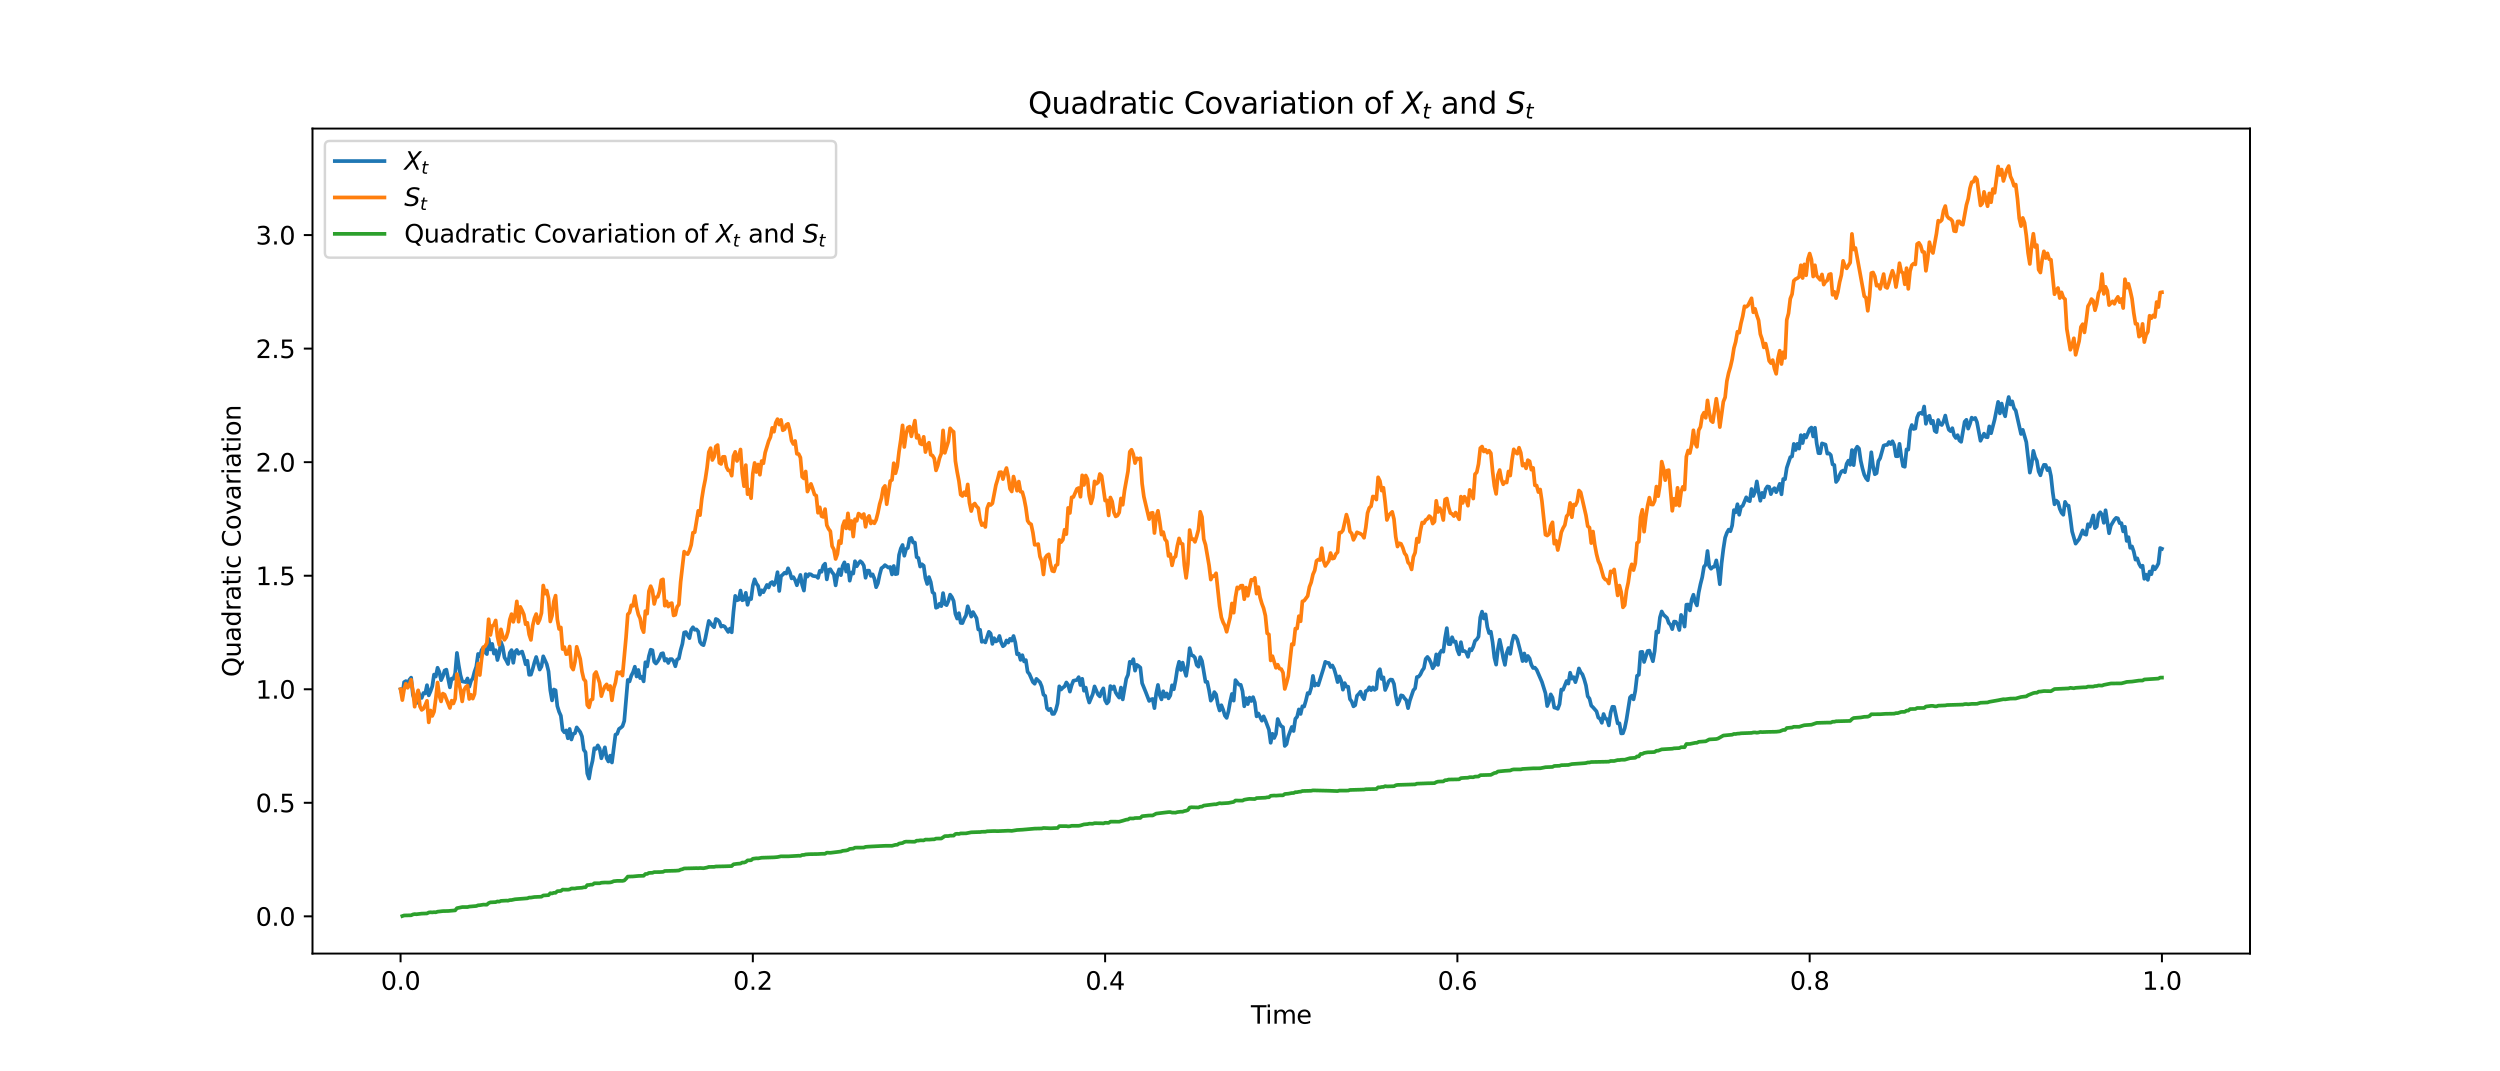 <?xml version="1.0" encoding="utf-8" standalone="no"?>
<!DOCTYPE svg PUBLIC "-//W3C//DTD SVG 1.1//EN"
  "http://www.w3.org/Graphics/SVG/1.1/DTD/svg11.dtd">
<svg xmlns:xlink="http://www.w3.org/1999/xlink" width="1008pt" height="432pt" viewBox="0 0 1008 432" xmlns="http://www.w3.org/2000/svg" version="1.1">
 <defs>
  <style type="text/css">*{stroke-linejoin: round; stroke-linecap: butt}</style>
 </defs>
 <g id="figure_1">
  <g id="patch_1">
   <path d="M 0 432 
L 1008 432 
L 1008 0 
L 0 0 
z
" style="fill: #ffffff"/>
  </g>
  <g id="axes_1">
   <g id="patch_2">
    <path d="M 126 384.48 
L 907.2 384.48 
L 907.2 51.84 
L 126 51.84 
z
" style="fill: #ffffff"/>
   </g>
   <g id="matplotlib.axis_1">
    <g id="xtick_1">
     <g id="line2d_1">
      <defs>
       <path id="m5dc07f1ebc" d="M 0 0 
L 0 3.5 
" style="stroke: #000000; stroke-width: 0.8"/>
      </defs>
      <g>
       <use xlink:href="#m5dc07f1ebc" x="161.509" y="384.48" style="stroke: #000000; stroke-width: 0.8"/>
      </g>
     </g>
     <g id="text_1">
      <!-- 0.0 -->
      <g transform="translate(153.558 399.078)scale(0.1 -0.1)">
       <defs>
        <path id="DejaVuSans-30" d="M 2034 4250 
Q 1547 4250 1301 3770 
Q 1056 3291 1056 2328 
Q 1056 1369 1301 889 
Q 1547 409 2034 409 
Q 2525 409 2770 889 
Q 3016 1369 3016 2328 
Q 3016 3291 2770 3770 
Q 2525 4250 2034 4250 
z
M 2034 4750 
Q 2819 4750 3233 4129 
Q 3647 3509 3647 2328 
Q 3647 1150 3233 529 
Q 2819 -91 2034 -91 
Q 1250 -91 836 529 
Q 422 1150 422 2328 
Q 422 3509 836 4129 
Q 1250 4750 2034 4750 
z
" transform="scale(0.016)"/>
        <path id="DejaVuSans-2e" d="M 684 794 
L 1344 794 
L 1344 0 
L 684 0 
L 684 794 
z
" transform="scale(0.016)"/>
       </defs>
       <use xlink:href="#DejaVuSans-30"/>
       <use xlink:href="#DejaVuSans-2e" x="63.623"/>
       <use xlink:href="#DejaVuSans-30" x="95.41"/>
      </g>
     </g>
    </g>
    <g id="xtick_2">
     <g id="line2d_2">
      <g>
       <use xlink:href="#m5dc07f1ebc" x="303.545" y="384.48" style="stroke: #000000; stroke-width: 0.8"/>
      </g>
     </g>
     <g id="text_2">
      <!-- 0.2 -->
      <g transform="translate(295.594 399.078)scale(0.1 -0.1)">
       <defs>
        <path id="DejaVuSans-32" d="M 1228 531 
L 3431 531 
L 3431 0 
L 469 0 
L 469 531 
Q 828 903 1448 1529 
Q 2069 2156 2228 2338 
Q 2531 2678 2651 2914 
Q 2772 3150 2772 3378 
Q 2772 3750 2511 3984 
Q 2250 4219 1831 4219 
Q 1534 4219 1204 4116 
Q 875 4013 500 3803 
L 500 4441 
Q 881 4594 1212 4672 
Q 1544 4750 1819 4750 
Q 2544 4750 2975 4387 
Q 3406 4025 3406 3419 
Q 3406 3131 3298 2873 
Q 3191 2616 2906 2266 
Q 2828 2175 2409 1742 
Q 1991 1309 1228 531 
z
" transform="scale(0.016)"/>
       </defs>
       <use xlink:href="#DejaVuSans-30"/>
       <use xlink:href="#DejaVuSans-2e" x="63.623"/>
       <use xlink:href="#DejaVuSans-32" x="95.41"/>
      </g>
     </g>
    </g>
    <g id="xtick_3">
     <g id="line2d_3">
      <g>
       <use xlink:href="#m5dc07f1ebc" x="445.582" y="384.48" style="stroke: #000000; stroke-width: 0.8"/>
      </g>
     </g>
     <g id="text_3">
      <!-- 0.4 -->
      <g transform="translate(437.63 399.078)scale(0.1 -0.1)">
       <defs>
        <path id="DejaVuSans-34" d="M 2419 4116 
L 825 1625 
L 2419 1625 
L 2419 4116 
z
M 2253 4666 
L 3047 4666 
L 3047 1625 
L 3713 1625 
L 3713 1100 
L 3047 1100 
L 3047 0 
L 2419 0 
L 2419 1100 
L 313 1100 
L 313 1709 
L 2253 4666 
z
" transform="scale(0.016)"/>
       </defs>
       <use xlink:href="#DejaVuSans-30"/>
       <use xlink:href="#DejaVuSans-2e" x="63.623"/>
       <use xlink:href="#DejaVuSans-34" x="95.41"/>
      </g>
     </g>
    </g>
    <g id="xtick_4">
     <g id="line2d_4">
      <g>
       <use xlink:href="#m5dc07f1ebc" x="587.618" y="384.48" style="stroke: #000000; stroke-width: 0.8"/>
      </g>
     </g>
     <g id="text_4">
      <!-- 0.6 -->
      <g transform="translate(579.667 399.078)scale(0.1 -0.1)">
       <defs>
        <path id="DejaVuSans-36" d="M 2113 2584 
Q 1688 2584 1439 2293 
Q 1191 2003 1191 1497 
Q 1191 994 1439 701 
Q 1688 409 2113 409 
Q 2538 409 2786 701 
Q 3034 994 3034 1497 
Q 3034 2003 2786 2293 
Q 2538 2584 2113 2584 
z
M 3366 4563 
L 3366 3988 
Q 3128 4100 2886 4159 
Q 2644 4219 2406 4219 
Q 1781 4219 1451 3797 
Q 1122 3375 1075 2522 
Q 1259 2794 1537 2939 
Q 1816 3084 2150 3084 
Q 2853 3084 3261 2657 
Q 3669 2231 3669 1497 
Q 3669 778 3244 343 
Q 2819 -91 2113 -91 
Q 1303 -91 875 529 
Q 447 1150 447 2328 
Q 447 3434 972 4092 
Q 1497 4750 2381 4750 
Q 2619 4750 2861 4703 
Q 3103 4656 3366 4563 
z
" transform="scale(0.016)"/>
       </defs>
       <use xlink:href="#DejaVuSans-30"/>
       <use xlink:href="#DejaVuSans-2e" x="63.623"/>
       <use xlink:href="#DejaVuSans-36" x="95.41"/>
      </g>
     </g>
    </g>
    <g id="xtick_5">
     <g id="line2d_5">
      <g>
       <use xlink:href="#m5dc07f1ebc" x="729.655" y="384.48" style="stroke: #000000; stroke-width: 0.8"/>
      </g>
     </g>
     <g id="text_5">
      <!-- 0.8 -->
      <g transform="translate(721.703 399.078)scale(0.1 -0.1)">
       <defs>
        <path id="DejaVuSans-38" d="M 2034 2216 
Q 1584 2216 1326 1975 
Q 1069 1734 1069 1313 
Q 1069 891 1326 650 
Q 1584 409 2034 409 
Q 2484 409 2743 651 
Q 3003 894 3003 1313 
Q 3003 1734 2745 1975 
Q 2488 2216 2034 2216 
z
M 1403 2484 
Q 997 2584 770 2862 
Q 544 3141 544 3541 
Q 544 4100 942 4425 
Q 1341 4750 2034 4750 
Q 2731 4750 3128 4425 
Q 3525 4100 3525 3541 
Q 3525 3141 3298 2862 
Q 3072 2584 2669 2484 
Q 3125 2378 3379 2068 
Q 3634 1759 3634 1313 
Q 3634 634 3220 271 
Q 2806 -91 2034 -91 
Q 1263 -91 848 271 
Q 434 634 434 1313 
Q 434 1759 690 2068 
Q 947 2378 1403 2484 
z
M 1172 3481 
Q 1172 3119 1398 2916 
Q 1625 2713 2034 2713 
Q 2441 2713 2670 2916 
Q 2900 3119 2900 3481 
Q 2900 3844 2670 4047 
Q 2441 4250 2034 4250 
Q 1625 4250 1398 4047 
Q 1172 3844 1172 3481 
z
" transform="scale(0.016)"/>
       </defs>
       <use xlink:href="#DejaVuSans-30"/>
       <use xlink:href="#DejaVuSans-2e" x="63.623"/>
       <use xlink:href="#DejaVuSans-38" x="95.41"/>
      </g>
     </g>
    </g>
    <g id="xtick_6">
     <g id="line2d_6">
      <g>
       <use xlink:href="#m5dc07f1ebc" x="871.691" y="384.48" style="stroke: #000000; stroke-width: 0.8"/>
      </g>
     </g>
     <g id="text_6">
      <!-- 1.0 -->
      <g transform="translate(863.739 399.078)scale(0.1 -0.1)">
       <defs>
        <path id="DejaVuSans-31" d="M 794 531 
L 1825 531 
L 1825 4091 
L 703 3866 
L 703 4441 
L 1819 4666 
L 2450 4666 
L 2450 531 
L 3481 531 
L 3481 0 
L 794 0 
L 794 531 
z
" transform="scale(0.016)"/>
       </defs>
       <use xlink:href="#DejaVuSans-31"/>
       <use xlink:href="#DejaVuSans-2e" x="63.623"/>
       <use xlink:href="#DejaVuSans-30" x="95.41"/>
      </g>
     </g>
    </g>
    <g id="text_7">
     <!-- Time -->
     <g transform="translate(504.366 412.757)scale(0.1 -0.1)">
      <defs>
       <path id="DejaVuSans-54" d="M -19 4666 
L 3928 4666 
L 3928 4134 
L 2272 4134 
L 2272 0 
L 1638 0 
L 1638 4134 
L -19 4134 
L -19 4666 
z
" transform="scale(0.016)"/>
       <path id="DejaVuSans-69" d="M 603 3500 
L 1178 3500 
L 1178 0 
L 603 0 
L 603 3500 
z
M 603 4863 
L 1178 4863 
L 1178 4134 
L 603 4134 
L 603 4863 
z
" transform="scale(0.016)"/>
       <path id="DejaVuSans-6d" d="M 3328 2828 
Q 3544 3216 3844 3400 
Q 4144 3584 4550 3584 
Q 5097 3584 5394 3201 
Q 5691 2819 5691 2113 
L 5691 0 
L 5113 0 
L 5113 2094 
Q 5113 2597 4934 2840 
Q 4756 3084 4391 3084 
Q 3944 3084 3684 2787 
Q 3425 2491 3425 1978 
L 3425 0 
L 2847 0 
L 2847 2094 
Q 2847 2600 2669 2842 
Q 2491 3084 2119 3084 
Q 1678 3084 1418 2786 
Q 1159 2488 1159 1978 
L 1159 0 
L 581 0 
L 581 3500 
L 1159 3500 
L 1159 2956 
Q 1356 3278 1631 3431 
Q 1906 3584 2284 3584 
Q 2666 3584 2933 3390 
Q 3200 3197 3328 2828 
z
" transform="scale(0.016)"/>
       <path id="DejaVuSans-65" d="M 3597 1894 
L 3597 1613 
L 953 1613 
Q 991 1019 1311 708 
Q 1631 397 2203 397 
Q 2534 397 2845 478 
Q 3156 559 3463 722 
L 3463 178 
Q 3153 47 2828 -22 
Q 2503 -91 2169 -91 
Q 1331 -91 842 396 
Q 353 884 353 1716 
Q 353 2575 817 3079 
Q 1281 3584 2069 3584 
Q 2775 3584 3186 3129 
Q 3597 2675 3597 1894 
z
M 3022 2063 
Q 3016 2534 2758 2815 
Q 2500 3097 2075 3097 
Q 1594 3097 1305 2825 
Q 1016 2553 972 2059 
L 3022 2063 
z
" transform="scale(0.016)"/>
      </defs>
      <use xlink:href="#DejaVuSans-54"/>
      <use xlink:href="#DejaVuSans-69" x="57.959"/>
      <use xlink:href="#DejaVuSans-6d" x="85.742"/>
      <use xlink:href="#DejaVuSans-65" x="183.154"/>
     </g>
    </g>
   </g>
   <g id="matplotlib.axis_2">
    <g id="ytick_1">
     <g id="line2d_7">
      <defs>
       <path id="m22a043e780" d="M 0 0 
L -3.5 0 
" style="stroke: #000000; stroke-width: 0.8"/>
      </defs>
      <g>
       <use xlink:href="#m22a043e780" x="126" y="369.474" style="stroke: #000000; stroke-width: 0.8"/>
      </g>
     </g>
     <g id="text_8">
      <!-- 0.0 -->
      <g transform="translate(103.097 373.273)scale(0.1 -0.1)">
       <use xlink:href="#DejaVuSans-30"/>
       <use xlink:href="#DejaVuSans-2e" x="63.623"/>
       <use xlink:href="#DejaVuSans-30" x="95.41"/>
      </g>
     </g>
    </g>
    <g id="ytick_2">
     <g id="line2d_8">
      <g>
       <use xlink:href="#m22a043e780" x="126" y="323.692" style="stroke: #000000; stroke-width: 0.8"/>
      </g>
     </g>
     <g id="text_9">
      <!-- 0.5 -->
      <g transform="translate(103.097 327.492)scale(0.1 -0.1)">
       <defs>
        <path id="DejaVuSans-35" d="M 691 4666 
L 3169 4666 
L 3169 4134 
L 1269 4134 
L 1269 2991 
Q 1406 3038 1543 3061 
Q 1681 3084 1819 3084 
Q 2600 3084 3056 2656 
Q 3513 2228 3513 1497 
Q 3513 744 3044 326 
Q 2575 -91 1722 -91 
Q 1428 -91 1123 -41 
Q 819 9 494 109 
L 494 744 
Q 775 591 1075 516 
Q 1375 441 1709 441 
Q 2250 441 2565 725 
Q 2881 1009 2881 1497 
Q 2881 1984 2565 2268 
Q 2250 2553 1709 2553 
Q 1456 2553 1204 2497 
Q 953 2441 691 2322 
L 691 4666 
z
" transform="scale(0.016)"/>
       </defs>
       <use xlink:href="#DejaVuSans-30"/>
       <use xlink:href="#DejaVuSans-2e" x="63.623"/>
       <use xlink:href="#DejaVuSans-35" x="95.41"/>
      </g>
     </g>
    </g>
    <g id="ytick_3">
     <g id="line2d_9">
      <g>
       <use xlink:href="#m22a043e780" x="126" y="277.911" style="stroke: #000000; stroke-width: 0.8"/>
      </g>
     </g>
     <g id="text_10">
      <!-- 1.0 -->
      <g transform="translate(103.097 281.71)scale(0.1 -0.1)">
       <use xlink:href="#DejaVuSans-31"/>
       <use xlink:href="#DejaVuSans-2e" x="63.623"/>
       <use xlink:href="#DejaVuSans-30" x="95.41"/>
      </g>
     </g>
    </g>
    <g id="ytick_4">
     <g id="line2d_10">
      <g>
       <use xlink:href="#m22a043e780" x="126" y="232.129" style="stroke: #000000; stroke-width: 0.8"/>
      </g>
     </g>
     <g id="text_11">
      <!-- 1.5 -->
      <g transform="translate(103.097 235.928)scale(0.1 -0.1)">
       <use xlink:href="#DejaVuSans-31"/>
       <use xlink:href="#DejaVuSans-2e" x="63.623"/>
       <use xlink:href="#DejaVuSans-35" x="95.41"/>
      </g>
     </g>
    </g>
    <g id="ytick_5">
     <g id="line2d_11">
      <g>
       <use xlink:href="#m22a043e780" x="126" y="186.347" style="stroke: #000000; stroke-width: 0.8"/>
      </g>
     </g>
     <g id="text_12">
      <!-- 2.0 -->
      <g transform="translate(103.097 190.147)scale(0.1 -0.1)">
       <use xlink:href="#DejaVuSans-32"/>
       <use xlink:href="#DejaVuSans-2e" x="63.623"/>
       <use xlink:href="#DejaVuSans-30" x="95.41"/>
      </g>
     </g>
    </g>
    <g id="ytick_6">
     <g id="line2d_12">
      <g>
       <use xlink:href="#m22a043e780" x="126" y="140.566" style="stroke: #000000; stroke-width: 0.8"/>
      </g>
     </g>
     <g id="text_13">
      <!-- 2.5 -->
      <g transform="translate(103.097 144.365)scale(0.1 -0.1)">
       <use xlink:href="#DejaVuSans-32"/>
       <use xlink:href="#DejaVuSans-2e" x="63.623"/>
       <use xlink:href="#DejaVuSans-35" x="95.41"/>
      </g>
     </g>
    </g>
    <g id="ytick_7">
     <g id="line2d_13">
      <g>
       <use xlink:href="#m22a043e780" x="126" y="94.784" style="stroke: #000000; stroke-width: 0.8"/>
      </g>
     </g>
     <g id="text_14">
      <!-- 3.0 -->
      <g transform="translate(103.097 98.583)scale(0.1 -0.1)">
       <defs>
        <path id="DejaVuSans-33" d="M 2597 2516 
Q 3050 2419 3304 2112 
Q 3559 1806 3559 1356 
Q 3559 666 3084 287 
Q 2609 -91 1734 -91 
Q 1441 -91 1130 -33 
Q 819 25 488 141 
L 488 750 
Q 750 597 1062 519 
Q 1375 441 1716 441 
Q 2309 441 2620 675 
Q 2931 909 2931 1356 
Q 2931 1769 2642 2001 
Q 2353 2234 1838 2234 
L 1294 2234 
L 1294 2753 
L 1863 2753 
Q 2328 2753 2575 2939 
Q 2822 3125 2822 3475 
Q 2822 3834 2567 4026 
Q 2313 4219 1838 4219 
Q 1578 4219 1281 4162 
Q 984 4106 628 3988 
L 628 4550 
Q 988 4650 1302 4700 
Q 1616 4750 1894 4750 
Q 2613 4750 3031 4423 
Q 3450 4097 3450 3541 
Q 3450 3153 3228 2886 
Q 3006 2619 2597 2516 
z
" transform="scale(0.016)"/>
       </defs>
       <use xlink:href="#DejaVuSans-33"/>
       <use xlink:href="#DejaVuSans-2e" x="63.623"/>
       <use xlink:href="#DejaVuSans-30" x="95.41"/>
      </g>
     </g>
    </g>
    <g id="text_15">
     <!-- Quadratic Covariation -->
     <g transform="translate(97.017 272.97)rotate(-90)scale(0.1 -0.1)">
      <defs>
       <path id="DejaVuSans-51" d="M 2522 4238 
Q 1834 4238 1429 3725 
Q 1025 3213 1025 2328 
Q 1025 1447 1429 934 
Q 1834 422 2522 422 
Q 3209 422 3611 934 
Q 4013 1447 4013 2328 
Q 4013 3213 3611 3725 
Q 3209 4238 2522 4238 
z
M 3406 84 
L 4238 -825 
L 3475 -825 
L 2784 -78 
Q 2681 -84 2626 -87 
Q 2572 -91 2522 -91 
Q 1538 -91 948 567 
Q 359 1225 359 2328 
Q 359 3434 948 4092 
Q 1538 4750 2522 4750 
Q 3503 4750 4090 4092 
Q 4678 3434 4678 2328 
Q 4678 1516 4351 937 
Q 4025 359 3406 84 
z
" transform="scale(0.016)"/>
       <path id="DejaVuSans-75" d="M 544 1381 
L 544 3500 
L 1119 3500 
L 1119 1403 
Q 1119 906 1312 657 
Q 1506 409 1894 409 
Q 2359 409 2629 706 
Q 2900 1003 2900 1516 
L 2900 3500 
L 3475 3500 
L 3475 0 
L 2900 0 
L 2900 538 
Q 2691 219 2414 64 
Q 2138 -91 1772 -91 
Q 1169 -91 856 284 
Q 544 659 544 1381 
z
M 1991 3584 
L 1991 3584 
z
" transform="scale(0.016)"/>
       <path id="DejaVuSans-61" d="M 2194 1759 
Q 1497 1759 1228 1600 
Q 959 1441 959 1056 
Q 959 750 1161 570 
Q 1363 391 1709 391 
Q 2188 391 2477 730 
Q 2766 1069 2766 1631 
L 2766 1759 
L 2194 1759 
z
M 3341 1997 
L 3341 0 
L 2766 0 
L 2766 531 
Q 2569 213 2275 61 
Q 1981 -91 1556 -91 
Q 1019 -91 701 211 
Q 384 513 384 1019 
Q 384 1609 779 1909 
Q 1175 2209 1959 2209 
L 2766 2209 
L 2766 2266 
Q 2766 2663 2505 2880 
Q 2244 3097 1772 3097 
Q 1472 3097 1187 3025 
Q 903 2953 641 2809 
L 641 3341 
Q 956 3463 1253 3523 
Q 1550 3584 1831 3584 
Q 2591 3584 2966 3190 
Q 3341 2797 3341 1997 
z
" transform="scale(0.016)"/>
       <path id="DejaVuSans-64" d="M 2906 2969 
L 2906 4863 
L 3481 4863 
L 3481 0 
L 2906 0 
L 2906 525 
Q 2725 213 2448 61 
Q 2172 -91 1784 -91 
Q 1150 -91 751 415 
Q 353 922 353 1747 
Q 353 2572 751 3078 
Q 1150 3584 1784 3584 
Q 2172 3584 2448 3432 
Q 2725 3281 2906 2969 
z
M 947 1747 
Q 947 1113 1208 752 
Q 1469 391 1925 391 
Q 2381 391 2643 752 
Q 2906 1113 2906 1747 
Q 2906 2381 2643 2742 
Q 2381 3103 1925 3103 
Q 1469 3103 1208 2742 
Q 947 2381 947 1747 
z
" transform="scale(0.016)"/>
       <path id="DejaVuSans-72" d="M 2631 2963 
Q 2534 3019 2420 3045 
Q 2306 3072 2169 3072 
Q 1681 3072 1420 2755 
Q 1159 2438 1159 1844 
L 1159 0 
L 581 0 
L 581 3500 
L 1159 3500 
L 1159 2956 
Q 1341 3275 1631 3429 
Q 1922 3584 2338 3584 
Q 2397 3584 2469 3576 
Q 2541 3569 2628 3553 
L 2631 2963 
z
" transform="scale(0.016)"/>
       <path id="DejaVuSans-74" d="M 1172 4494 
L 1172 3500 
L 2356 3500 
L 2356 3053 
L 1172 3053 
L 1172 1153 
Q 1172 725 1289 603 
Q 1406 481 1766 481 
L 2356 481 
L 2356 0 
L 1766 0 
Q 1100 0 847 248 
Q 594 497 594 1153 
L 594 3053 
L 172 3053 
L 172 3500 
L 594 3500 
L 594 4494 
L 1172 4494 
z
" transform="scale(0.016)"/>
       <path id="DejaVuSans-63" d="M 3122 3366 
L 3122 2828 
Q 2878 2963 2633 3030 
Q 2388 3097 2138 3097 
Q 1578 3097 1268 2742 
Q 959 2388 959 1747 
Q 959 1106 1268 751 
Q 1578 397 2138 397 
Q 2388 397 2633 464 
Q 2878 531 3122 666 
L 3122 134 
Q 2881 22 2623 -34 
Q 2366 -91 2075 -91 
Q 1284 -91 818 406 
Q 353 903 353 1747 
Q 353 2603 823 3093 
Q 1294 3584 2113 3584 
Q 2378 3584 2631 3529 
Q 2884 3475 3122 3366 
z
" transform="scale(0.016)"/>
       <path id="DejaVuSans-20" transform="scale(0.016)"/>
       <path id="DejaVuSans-43" d="M 4122 4306 
L 4122 3641 
Q 3803 3938 3442 4084 
Q 3081 4231 2675 4231 
Q 1875 4231 1450 3742 
Q 1025 3253 1025 2328 
Q 1025 1406 1450 917 
Q 1875 428 2675 428 
Q 3081 428 3442 575 
Q 3803 722 4122 1019 
L 4122 359 
Q 3791 134 3420 21 
Q 3050 -91 2638 -91 
Q 1578 -91 968 557 
Q 359 1206 359 2328 
Q 359 3453 968 4101 
Q 1578 4750 2638 4750 
Q 3056 4750 3426 4639 
Q 3797 4528 4122 4306 
z
" transform="scale(0.016)"/>
       <path id="DejaVuSans-6f" d="M 1959 3097 
Q 1497 3097 1228 2736 
Q 959 2375 959 1747 
Q 959 1119 1226 758 
Q 1494 397 1959 397 
Q 2419 397 2687 759 
Q 2956 1122 2956 1747 
Q 2956 2369 2687 2733 
Q 2419 3097 1959 3097 
z
M 1959 3584 
Q 2709 3584 3137 3096 
Q 3566 2609 3566 1747 
Q 3566 888 3137 398 
Q 2709 -91 1959 -91 
Q 1206 -91 779 398 
Q 353 888 353 1747 
Q 353 2609 779 3096 
Q 1206 3584 1959 3584 
z
" transform="scale(0.016)"/>
       <path id="DejaVuSans-76" d="M 191 3500 
L 800 3500 
L 1894 563 
L 2988 3500 
L 3597 3500 
L 2284 0 
L 1503 0 
L 191 3500 
z
" transform="scale(0.016)"/>
       <path id="DejaVuSans-6e" d="M 3513 2113 
L 3513 0 
L 2938 0 
L 2938 2094 
Q 2938 2591 2744 2837 
Q 2550 3084 2163 3084 
Q 1697 3084 1428 2787 
Q 1159 2491 1159 1978 
L 1159 0 
L 581 0 
L 581 3500 
L 1159 3500 
L 1159 2956 
Q 1366 3272 1645 3428 
Q 1925 3584 2291 3584 
Q 2894 3584 3203 3211 
Q 3513 2838 3513 2113 
z
" transform="scale(0.016)"/>
      </defs>
      <use xlink:href="#DejaVuSans-51"/>
      <use xlink:href="#DejaVuSans-75" x="78.711"/>
      <use xlink:href="#DejaVuSans-61" x="142.09"/>
      <use xlink:href="#DejaVuSans-64" x="203.369"/>
      <use xlink:href="#DejaVuSans-72" x="266.846"/>
      <use xlink:href="#DejaVuSans-61" x="307.959"/>
      <use xlink:href="#DejaVuSans-74" x="369.238"/>
      <use xlink:href="#DejaVuSans-69" x="408.447"/>
      <use xlink:href="#DejaVuSans-63" x="436.23"/>
      <use xlink:href="#DejaVuSans-20" x="491.211"/>
      <use xlink:href="#DejaVuSans-43" x="522.998"/>
      <use xlink:href="#DejaVuSans-6f" x="592.822"/>
      <use xlink:href="#DejaVuSans-76" x="654.004"/>
      <use xlink:href="#DejaVuSans-61" x="713.184"/>
      <use xlink:href="#DejaVuSans-72" x="774.463"/>
      <use xlink:href="#DejaVuSans-69" x="815.576"/>
      <use xlink:href="#DejaVuSans-61" x="843.359"/>
      <use xlink:href="#DejaVuSans-74" x="904.639"/>
      <use xlink:href="#DejaVuSans-69" x="943.848"/>
      <use xlink:href="#DejaVuSans-6f" x="971.631"/>
      <use xlink:href="#DejaVuSans-6e" x="1032.812"/>
     </g>
    </g>
   </g>
   <g id="line2d_14">
    <path d="M 161.509 277.911 
L 162.219 280.306 
L 162.929 275.055 
L 163.64 274.626 
L 164.35 275.753 
L 165.06 274.099 
L 165.77 273.231 
L 166.48 280.178 
L 167.191 282.224 
L 167.901 283.506 
L 168.611 278.789 
L 169.321 280.604 
L 170.031 281.394 
L 170.741 279.425 
L 171.452 279.589 
L 172.162 276.271 
L 172.872 280.361 
L 173.582 278.737 
L 174.292 276.699 
L 175.003 272.001 
L 175.713 272.778 
L 176.423 269.243 
L 177.133 270.917 
L 177.843 274.243 
L 178.553 272.701 
L 179.264 270.353 
L 179.974 269.997 
L 181.394 277.136 
L 182.104 273.606 
L 182.815 273.718 
L 183.525 271.464 
L 184.235 263.263 
L 184.945 268.129 
L 185.655 272.188 
L 186.365 274.741 
L 187.786 275.008 
L 188.496 273.555 
L 189.206 276.89 
L 189.916 274.553 
L 190.627 273.502 
L 191.337 270.8 
L 192.047 268.772 
L 192.757 263.673 
L 193.467 264.612 
L 194.177 262.149 
L 194.888 261.02 
L 195.598 263.018 
L 196.308 263.725 
L 197.018 257.614 
L 197.728 261.849 
L 198.439 259.616 
L 199.149 263.523 
L 199.859 262.162 
L 200.569 266.122 
L 201.279 263.519 
L 201.989 258.847 
L 202.7 260.831 
L 203.41 265.082 
L 204.12 266.282 
L 204.83 267.739 
L 205.54 263.228 
L 206.251 262.129 
L 206.961 267.234 
L 207.671 262.841 
L 208.381 262.054 
L 209.091 263.605 
L 209.801 263.044 
L 210.512 262.717 
L 211.222 264.989 
L 211.932 267.833 
L 212.642 266.426 
L 213.352 272.063 
L 214.063 272.013 
L 214.773 269.74 
L 215.483 267.068 
L 216.193 264.908 
L 217.613 269.965 
L 218.324 268.725 
L 219.034 264.63 
L 220.454 267.794 
L 221.164 270.676 
L 221.875 278.275 
L 222.585 282.397 
L 223.295 278.01 
L 224.005 278.333 
L 224.715 284.687 
L 225.425 286.992 
L 226.136 288.585 
L 226.846 294.328 
L 227.556 295.265 
L 228.266 294.517 
L 228.976 297.672 
L 229.687 293.91 
L 230.397 298.161 
L 231.107 295.908 
L 231.817 295.648 
L 232.527 293.29 
L 233.948 295.156 
L 234.658 296.943 
L 235.368 302.306 
L 236.078 303.297 
L 236.788 311.87 
L 237.499 313.912 
L 238.209 309.633 
L 238.919 306.694 
L 239.629 301.688 
L 240.339 301.964 
L 241.049 300.548 
L 241.76 301.841 
L 242.47 305.74 
L 243.89 301.33 
L 244.6 305.715 
L 245.311 307.019 
L 246.021 304.674 
L 246.731 307.429 
L 248.151 296.225 
L 248.861 295.889 
L 249.572 293.908 
L 250.282 293.432 
L 250.992 292.805 
L 251.702 290.693 
L 253.123 274.164 
L 253.833 274.734 
L 254.543 272.413 
L 255.253 271.018 
L 255.963 268.824 
L 256.673 272.76 
L 257.384 270.128 
L 258.094 273.409 
L 258.804 272.874 
L 259.514 274.72 
L 260.224 267.026 
L 260.935 268.701 
L 261.645 264.557 
L 262.355 261.964 
L 263.065 262.208 
L 263.775 266.792 
L 264.485 267.527 
L 265.196 266.643 
L 265.906 265.365 
L 266.616 263.582 
L 267.326 263.374 
L 268.036 266.378 
L 268.747 265.705 
L 269.457 267.309 
L 270.167 265.754 
L 270.877 265.752 
L 271.587 266.589 
L 272.297 268.635 
L 273.008 265.896 
L 273.718 265.533 
L 274.428 262.125 
L 275.138 259.598 
L 275.848 255.042 
L 276.559 254.85 
L 277.269 256.262 
L 277.979 257.302 
L 278.689 253.942 
L 279.399 252.916 
L 280.109 253.916 
L 280.82 253.795 
L 281.53 254.617 
L 282.24 258.823 
L 282.95 259.793 
L 283.66 260.131 
L 284.371 257.502 
L 285.791 250.359 
L 287.211 252.183 
L 287.921 252.884 
L 288.632 249.576 
L 289.342 249.897 
L 290.052 250.687 
L 290.762 252.646 
L 291.472 252.317 
L 292.183 252.639 
L 293.603 254.789 
L 294.313 253.453 
L 295.023 254.946 
L 295.733 246.723 
L 296.444 240.259 
L 297.154 242.036 
L 297.864 241.762 
L 298.574 238.123 
L 299.284 242.03 
L 299.995 241.739 
L 300.705 239.034 
L 301.415 243.854 
L 302.125 241.208 
L 302.835 241.553 
L 303.545 236.105 
L 304.256 233.574 
L 304.966 235.269 
L 305.676 236.254 
L 306.386 239.775 
L 307.096 238.014 
L 307.807 238.778 
L 309.227 235.846 
L 309.937 236.856 
L 310.647 235.084 
L 311.357 234.682 
L 312.068 235.877 
L 312.778 234.369 
L 313.488 230.707 
L 314.198 238.273 
L 314.908 232.289 
L 315.619 231.697 
L 316.329 230.952 
L 317.039 231.249 
L 317.749 229.145 
L 318.459 230.756 
L 319.169 233.202 
L 319.88 232.687 
L 320.59 233.906 
L 321.3 235.976 
L 322.72 231.814 
L 323.431 235.829 
L 324.141 238.116 
L 324.851 231.52 
L 325.561 232.476 
L 326.271 231.478 
L 326.981 231.603 
L 327.692 232.183 
L 328.402 232.331 
L 329.112 232.357 
L 329.822 233.001 
L 330.532 230.17 
L 331.243 230.544 
L 331.953 228.063 
L 332.663 227.283 
L 333.373 233.601 
L 334.083 229.793 
L 334.793 229.516 
L 335.504 230.753 
L 336.214 231.608 
L 336.924 236.011 
L 337.634 231.807 
L 338.344 229.557 
L 339.055 231.9 
L 339.765 228.192 
L 340.475 226.741 
L 341.185 230.468 
L 341.895 227.735 
L 342.605 234.131 
L 343.316 230.81 
L 344.026 231.251 
L 344.736 226.292 
L 345.446 228.311 
L 346.156 227.104 
L 346.867 226.274 
L 347.577 226.868 
L 348.287 228.073 
L 348.997 232.95 
L 349.707 230.104 
L 350.417 230.096 
L 351.128 232.202 
L 351.838 231.585 
L 352.548 233.289 
L 353.258 236.757 
L 353.968 235.198 
L 354.679 231.728 
L 355.389 229.114 
L 356.099 228.609 
L 356.809 227.865 
L 358.229 228.862 
L 358.94 228.619 
L 359.65 231.598 
L 360.36 228.211 
L 361.07 231.506 
L 361.78 231.34 
L 362.491 223.774 
L 363.201 221.172 
L 363.911 219.733 
L 364.621 224.074 
L 365.331 221.39 
L 366.041 220.93 
L 366.752 217.218 
L 367.462 216.882 
L 368.172 218.755 
L 368.882 218.779 
L 369.592 224.642 
L 370.303 224.984 
L 371.013 228.432 
L 371.723 227.512 
L 372.433 228.106 
L 373.143 233.144 
L 373.853 235.464 
L 374.564 232.681 
L 375.274 234.665 
L 375.984 238.792 
L 376.694 239.342 
L 377.404 245.048 
L 378.115 244.763 
L 378.825 243.413 
L 379.535 244.397 
L 380.245 239.151 
L 380.955 243.524 
L 381.665 243.993 
L 382.376 242.357 
L 383.086 239.767 
L 383.796 240.731 
L 384.506 242.354 
L 385.216 247.49 
L 385.927 249.408 
L 386.637 247.231 
L 387.347 251.165 
L 388.057 251.229 
L 388.767 249.439 
L 389.477 248.163 
L 390.188 244.448 
L 391.608 248.616 
L 392.318 246.788 
L 393.739 249.254 
L 394.449 253.793 
L 395.159 253.915 
L 395.869 258.78 
L 396.579 258.459 
L 397.289 259.023 
L 398.71 254.746 
L 399.42 255.432 
L 400.13 259.612 
L 400.84 257.317 
L 401.551 258.633 
L 402.261 258.232 
L 402.971 256.421 
L 403.681 259.078 
L 404.391 260.568 
L 405.101 260.03 
L 405.812 258.233 
L 406.522 259.074 
L 407.232 257.571 
L 407.942 258.295 
L 408.652 256.44 
L 409.363 259.023 
L 410.073 263.771 
L 410.783 263.552 
L 411.493 266.059 
L 412.203 264.173 
L 412.913 266.685 
L 413.624 266.156 
L 414.334 270.89 
L 415.044 271.743 
L 416.464 275.011 
L 417.175 275.683 
L 417.885 273.727 
L 419.305 275.081 
L 420.015 276.771 
L 420.725 280.085 
L 421.436 280.609 
L 422.146 285.603 
L 422.856 286.319 
L 423.566 285.77 
L 424.276 287.851 
L 424.987 287.822 
L 425.697 286.351 
L 426.407 283.659 
L 427.117 276.731 
L 427.827 278.011 
L 428.537 277.264 
L 429.248 276.765 
L 429.958 275.171 
L 430.668 276.149 
L 431.378 278.853 
L 432.088 276.271 
L 432.799 274.469 
L 434.219 274.162 
L 434.929 273.039 
L 435.639 276.203 
L 436.349 273.696 
L 437.06 278.494 
L 437.77 277.247 
L 438.48 280.857 
L 439.19 283.262 
L 440.611 279.852 
L 441.321 276.762 
L 442.741 280.071 
L 443.451 280.788 
L 444.161 278.769 
L 444.872 277.546 
L 445.582 282.343 
L 446.292 283.622 
L 447.002 282.8 
L 447.712 276.628 
L 448.423 277.778 
L 449.133 276.765 
L 449.843 279.196 
L 450.553 280.348 
L 451.263 281.276 
L 451.973 277.24 
L 452.684 281.997 
L 454.104 273.707 
L 454.814 272.071 
L 455.524 266.842 
L 456.235 267.441 
L 456.945 265.791 
L 457.655 270.398 
L 458.365 268.07 
L 459.075 268.549 
L 459.785 269.184 
L 460.496 275.457 
L 461.916 278.935 
L 463.336 282.611 
L 464.047 282.029 
L 464.757 281.819 
L 465.467 285.516 
L 466.177 279.627 
L 466.887 276.163 
L 467.597 280.235 
L 468.308 281.988 
L 469.018 278.716 
L 469.728 280.898 
L 470.438 279.587 
L 471.148 281.572 
L 471.859 280.398 
L 472.569 276.317 
L 473.279 277.916 
L 473.989 274.342 
L 474.699 269.658 
L 475.409 266.823 
L 476.12 270.137 
L 476.83 267.17 
L 477.54 270.101 
L 478.25 272.491 
L 478.96 268.1 
L 479.671 261.347 
L 480.381 264.134 
L 481.091 264.379 
L 481.801 265.172 
L 482.511 268.12 
L 483.221 268.805 
L 483.932 264.962 
L 484.642 266.528 
L 486.062 274.923 
L 486.772 274.922 
L 487.483 278.301 
L 488.193 282.503 
L 488.903 281.506 
L 489.613 279.059 
L 490.323 280.011 
L 491.033 284.009 
L 491.744 286.472 
L 492.454 284.344 
L 493.164 286.146 
L 493.874 288.534 
L 494.584 289.442 
L 495.295 286.877 
L 496.005 282.87 
L 496.715 279.803 
L 497.425 282.493 
L 498.135 274.227 
L 499.556 276.072 
L 500.266 276.123 
L 500.976 278.644 
L 501.686 284.768 
L 502.396 281.523 
L 503.107 283.9 
L 503.817 281.264 
L 504.527 282.644 
L 505.237 281.098 
L 505.947 283.222 
L 506.657 288.826 
L 507.368 287.661 
L 508.788 290.576 
L 509.498 288.838 
L 510.208 290.439 
L 511.629 294.228 
L 512.339 299.486 
L 513.049 295.86 
L 513.759 297.549 
L 514.469 295.907 
L 515.18 289.907 
L 515.89 291.699 
L 516.6 292.799 
L 517.31 293.182 
L 518.02 300.762 
L 518.731 300.058 
L 519.441 296.933 
L 520.861 293.119 
L 521.571 294.741 
L 522.281 289.824 
L 522.992 289.004 
L 523.702 286.035 
L 524.412 287.858 
L 525.122 284.768 
L 525.832 284.868 
L 526.543 282.451 
L 527.253 279.44 
L 527.963 279.662 
L 528.673 277.331 
L 529.383 272.531 
L 530.093 276.446 
L 530.804 275.696 
L 531.514 276.293 
L 533.644 269.464 
L 534.355 266.85 
L 535.065 267.235 
L 535.775 267.319 
L 536.485 268.919 
L 537.195 268.319 
L 537.905 269.716 
L 538.616 272.103 
L 539.326 275.025 
L 540.036 272.724 
L 540.746 274.427 
L 541.456 278.073 
L 542.167 275.432 
L 542.877 276.872 
L 543.587 276.896 
L 544.297 281.886 
L 545.007 282.863 
L 545.717 284.804 
L 546.428 284.318 
L 547.138 280.523 
L 547.848 279.805 
L 548.558 278.879 
L 549.268 280.852 
L 549.979 281.902 
L 550.689 278.661 
L 551.399 278.328 
L 552.109 277.097 
L 552.819 278.255 
L 553.529 277.137 
L 554.24 278.16 
L 554.95 277.693 
L 555.66 270.865 
L 556.37 269.832 
L 557.08 273.75 
L 557.791 273.107 
L 558.501 278.205 
L 559.211 276.617 
L 559.921 274.709 
L 560.631 274.004 
L 561.341 274.084 
L 562.052 275.75 
L 562.762 280.546 
L 563.472 284.038 
L 564.182 282.592 
L 564.892 280.369 
L 565.603 280.568 
L 566.313 281.586 
L 567.023 282.343 
L 567.733 285.52 
L 568.443 282.505 
L 569.864 278.313 
L 570.574 277.536 
L 571.284 272.982 
L 571.994 272.833 
L 572.704 271.93 
L 573.415 270.388 
L 574.125 269.399 
L 574.835 265.695 
L 575.545 264.879 
L 576.255 265.792 
L 576.965 267.322 
L 577.676 269.429 
L 578.386 268.262 
L 579.096 263.855 
L 579.806 268.083 
L 580.516 263.42 
L 581.227 262.315 
L 581.937 262.777 
L 582.647 257.252 
L 583.357 253.27 
L 584.067 259.694 
L 584.777 259.748 
L 585.488 256.938 
L 586.198 258.768 
L 586.908 258.673 
L 587.618 262.068 
L 588.328 263.842 
L 589.039 258.931 
L 589.749 262.533 
L 590.459 262.476 
L 591.169 263.032 
L 591.879 264.826 
L 592.589 261.706 
L 593.3 262.226 
L 594.01 260.791 
L 594.72 258.422 
L 595.43 257.798 
L 596.14 256.689 
L 596.851 248.951 
L 597.561 246.61 
L 598.271 249.375 
L 598.981 247.699 
L 599.691 252.765 
L 600.401 255.254 
L 601.112 254.693 
L 601.822 259.016 
L 602.532 265.128 
L 603.242 267.965 
L 603.952 261.795 
L 604.663 257.959 
L 605.373 261.255 
L 606.083 265.245 
L 606.793 268.071 
L 607.503 263.262 
L 608.213 261.28 
L 608.924 263.629 
L 609.634 259.015 
L 610.344 256.27 
L 611.054 256.59 
L 611.764 257.843 
L 613.185 263.258 
L 613.895 266.543 
L 614.605 263.481 
L 615.315 266.535 
L 616.025 264.482 
L 616.736 265.505 
L 617.446 268.039 
L 618.156 269.336 
L 618.866 269.2 
L 619.576 270.056 
L 621.707 274.964 
L 623.127 279.516 
L 623.837 284.678 
L 624.548 282.979 
L 625.258 279.971 
L 625.968 281.274 
L 626.678 285.274 
L 627.388 285.462 
L 628.099 285.799 
L 628.809 283.918 
L 629.519 278.02 
L 630.229 278.124 
L 631.649 274.585 
L 632.36 275.624 
L 633.07 271.248 
L 633.78 273.631 
L 634.49 273.023 
L 635.2 275.045 
L 635.911 272.702 
L 636.621 269.519 
L 637.331 271.047 
L 638.041 271.916 
L 638.751 273.878 
L 639.461 276.388 
L 640.172 280.752 
L 640.882 281.686 
L 641.592 284.506 
L 642.302 285.188 
L 643.723 286.84 
L 644.433 289.312 
L 645.143 289.803 
L 645.853 291.434 
L 646.563 287.895 
L 647.273 289.725 
L 647.984 289.965 
L 648.694 292.487 
L 649.404 287.345 
L 650.114 284.969 
L 650.824 285.016 
L 652.245 291.669 
L 652.955 291.641 
L 653.665 295.71 
L 654.375 295.649 
L 655.085 293.594 
L 655.796 290.157 
L 657.216 281.194 
L 657.926 280.496 
L 658.636 281.982 
L 659.347 278.588 
L 660.057 272.462 
L 660.767 272.091 
L 661.477 262.893 
L 662.187 262.825 
L 662.897 266.905 
L 664.318 262.468 
L 665.028 262.325 
L 666.448 266.606 
L 667.159 262.487 
L 667.869 254.62 
L 668.579 254.988 
L 669.289 248.939 
L 669.999 246.546 
L 670.709 247.847 
L 672.13 249.153 
L 672.84 251.195 
L 673.55 251.907 
L 674.26 253.664 
L 674.971 250.621 
L 675.681 250.709 
L 676.391 251.815 
L 677.101 254.024 
L 677.811 247.938 
L 678.521 249.492 
L 679.232 252.636 
L 679.942 243.819 
L 680.652 243.742 
L 681.362 246.114 
L 682.072 241.792 
L 682.783 239.805 
L 683.493 242.657 
L 684.203 244.096 
L 684.913 238.941 
L 685.623 235.559 
L 686.333 232.757 
L 687.044 228.5 
L 687.754 227.658 
L 688.464 222.164 
L 689.174 228.355 
L 689.884 229.308 
L 690.595 228.605 
L 691.305 228.471 
L 692.015 225.956 
L 692.725 230.01 
L 693.435 235.554 
L 694.145 227.116 
L 694.856 221.381 
L 695.566 216.812 
L 696.276 214.833 
L 696.986 213.565 
L 697.696 214.189 
L 698.407 211.863 
L 699.117 205.682 
L 699.827 206.56 
L 700.537 203.302 
L 701.247 207.55 
L 701.957 204.403 
L 702.668 203.946 
L 704.088 200.518 
L 704.798 201.763 
L 705.508 202.074 
L 706.219 197.158 
L 706.929 199.978 
L 707.639 198.238 
L 708.349 194.111 
L 709.059 198.406 
L 709.769 201.903 
L 710.48 198.731 
L 711.19 200.503 
L 711.9 197.23 
L 712.61 196.143 
L 713.32 196.295 
L 714.031 199.23 
L 714.741 197.516 
L 715.451 196.835 
L 716.161 198.451 
L 716.871 197.023 
L 717.581 195.09 
L 718.292 199.304 
L 719.002 193.151 
L 719.712 193.218 
L 720.422 188.642 
L 721.843 184.346 
L 722.553 184.018 
L 723.263 178.987 
L 723.973 181.438 
L 724.683 178.961 
L 725.393 180.851 
L 726.104 175.466 
L 726.814 178.639 
L 727.524 175.34 
L 728.234 176.386 
L 729.655 172.987 
L 730.365 172.388 
L 731.075 175.963 
L 731.785 172.475 
L 732.495 178.809 
L 733.205 182.706 
L 733.916 182.746 
L 734.626 178.783 
L 736.046 179.273 
L 736.756 182.89 
L 737.467 182.776 
L 738.177 183.481 
L 738.887 187.226 
L 739.597 187.496 
L 740.307 194.322 
L 741.017 193.402 
L 741.728 191.522 
L 742.438 190.128 
L 743.148 189.756 
L 743.858 190.392 
L 744.568 187.003 
L 745.279 185.725 
L 745.989 187.404 
L 746.699 181.468 
L 747.409 187.537 
L 748.119 181.351 
L 748.829 180.109 
L 749.54 180.823 
L 750.25 185.78 
L 750.96 188.897 
L 751.67 191.41 
L 752.38 192.824 
L 753.091 193.639 
L 753.801 189.064 
L 754.511 182.36 
L 755.221 187.944 
L 755.931 191.211 
L 756.641 190.783 
L 757.352 185.908 
L 758.062 184.754 
L 759.482 179.671 
L 760.192 179.42 
L 760.903 179.404 
L 761.613 178.234 
L 762.323 179.072 
L 763.033 177.922 
L 763.743 179.5 
L 764.453 183.938 
L 765.164 183.956 
L 765.874 178.96 
L 766.584 183.975 
L 767.294 187.929 
L 768.004 188.197 
L 768.715 181.203 
L 769.425 181.291 
L 770.135 173.568 
L 770.845 171.378 
L 771.555 172.962 
L 772.265 172.759 
L 772.976 168.336 
L 773.686 166.702 
L 774.396 166.439 
L 775.106 166.896 
L 775.816 163.908 
L 776.527 170.873 
L 777.237 168.186 
L 777.947 167.641 
L 778.657 170.684 
L 779.367 169.684 
L 780.077 173.699 
L 780.788 174.233 
L 781.498 169.347 
L 782.208 170.91 
L 782.918 171.352 
L 783.628 169.949 
L 784.339 167.561 
L 785.049 170.87 
L 785.759 173.255 
L 786.469 173.838 
L 787.179 172.649 
L 787.889 175.55 
L 788.6 176.582 
L 789.31 175.463 
L 790.02 177.565 
L 790.73 178.133 
L 792.151 170.038 
L 792.861 169.27 
L 793.571 172.812 
L 794.281 170.89 
L 794.991 168.404 
L 795.701 168.966 
L 796.412 168.515 
L 797.122 170.23 
L 798.542 177.723 
L 799.963 174.84 
L 800.673 176.176 
L 801.383 176.299 
L 802.093 171.911 
L 802.803 174.679 
L 804.224 169.179 
L 805.644 162.039 
L 806.354 166.677 
L 807.064 162.717 
L 807.775 165.955 
L 808.485 167.84 
L 809.195 163.296 
L 809.905 160.084 
L 810.615 163.059 
L 811.325 161.829 
L 812.036 164.565 
L 812.746 165.524 
L 814.876 174.978 
L 815.587 173.321 
L 817.007 178.281 
L 818.427 190.554 
L 819.137 187.353 
L 819.848 181.788 
L 820.558 184.355 
L 821.268 185.793 
L 821.978 190.043 
L 822.688 191.636 
L 823.399 189.094 
L 824.109 187.423 
L 824.819 187.463 
L 825.529 189.564 
L 826.239 188.744 
L 826.949 191.91 
L 827.66 198.454 
L 828.37 203.329 
L 829.08 201.848 
L 829.79 202.458 
L 830.5 205.141 
L 831.211 206.742 
L 831.921 207.551 
L 832.631 202.357 
L 833.341 203.693 
L 834.051 203.89 
L 834.761 208.695 
L 835.472 214.284 
L 836.892 219.186 
L 838.312 217.346 
L 839.733 213.847 
L 840.443 215.324 
L 841.153 215.596 
L 841.863 211.362 
L 842.573 212.351 
L 843.994 207.834 
L 844.704 212.96 
L 845.414 212.281 
L 846.124 207.502 
L 846.835 206.556 
L 847.545 207.594 
L 848.255 210.798 
L 848.965 205.738 
L 850.385 215.006 
L 851.096 211.949 
L 852.516 209.551 
L 853.226 208.803 
L 853.936 209.016 
L 854.647 210.924 
L 855.357 210.934 
L 856.067 214.249 
L 856.777 212.401 
L 857.487 218.097 
L 858.197 216.589 
L 858.908 220.885 
L 859.618 220.326 
L 860.328 222.378 
L 861.038 225.643 
L 861.748 225.125 
L 862.459 227.303 
L 863.169 228.586 
L 863.879 228.091 
L 864.589 233.366 
L 865.299 231.695 
L 866.009 233.798 
L 866.72 230.455 
L 867.43 231.513 
L 868.14 228.34 
L 868.85 229.539 
L 869.56 228.527 
L 870.271 227.182 
L 870.981 220.964 
L 871.691 221.273 
L 871.691 221.273 
" clip-path="url(#p89c6773d89)" style="fill: none; stroke: #1f77b4; stroke-width: 1.5; stroke-linecap: square"/>
   </g>
   <g id="line2d_15">
    <path d="M 161.509 277.911 
L 162.219 282.271 
L 162.929 277.996 
L 163.64 275.68 
L 164.35 277.313 
L 165.06 276.254 
L 165.77 274.097 
L 166.48 278.469 
L 167.191 284.948 
L 167.901 280.593 
L 168.611 278.341 
L 169.321 284.818 
L 170.031 286.236 
L 170.741 285.724 
L 171.452 284.3 
L 172.162 282.573 
L 172.872 291.254 
L 173.582 286.466 
L 174.292 288.658 
L 175.003 286.969 
L 175.713 281.595 
L 176.423 275.2 
L 177.133 280.52 
L 177.843 282.807 
L 178.553 279.659 
L 179.264 280.064 
L 181.394 285.456 
L 182.104 282.515 
L 182.815 283.627 
L 183.525 281.734 
L 184.235 271.789 
L 184.945 274.589 
L 185.655 278.259 
L 186.365 282.803 
L 187.076 278.246 
L 187.786 277.001 
L 188.496 276.45 
L 189.206 281.829 
L 189.916 280.14 
L 190.627 281.676 
L 191.337 279.838 
L 192.047 272.639 
L 192.757 267.563 
L 193.467 272.172 
L 194.177 265.782 
L 194.888 261.016 
L 195.598 260.563 
L 196.308 259.237 
L 197.018 249.678 
L 197.728 256.025 
L 198.439 252.415 
L 199.149 251.958 
L 199.859 250.16 
L 200.569 256.646 
L 201.279 259.943 
L 201.989 253.766 
L 202.7 256.501 
L 203.41 257.97 
L 204.12 256.957 
L 204.83 254.624 
L 205.54 249.834 
L 206.251 247.615 
L 206.961 250.732 
L 207.671 247.927 
L 208.381 242.48 
L 209.091 250.682 
L 209.801 244.696 
L 210.512 246.115 
L 211.222 247.787 
L 211.932 251.692 
L 212.642 251.112 
L 213.352 255.83 
L 214.063 258.014 
L 214.773 252.276 
L 215.483 249.317 
L 216.193 247.59 
L 216.903 251.283 
L 217.613 249.776 
L 218.324 247.17 
L 219.034 236.088 
L 219.744 239.372 
L 220.454 238.102 
L 221.164 241.204 
L 221.875 250.583 
L 222.585 248.199 
L 223.295 242.501 
L 224.005 240.164 
L 224.715 249.743 
L 225.425 253.608 
L 226.136 252.994 
L 226.846 261.703 
L 227.556 260.923 
L 228.266 263.766 
L 228.976 263.585 
L 229.687 260.673 
L 230.397 268.855 
L 231.107 269.984 
L 231.817 266.895 
L 232.527 260.785 
L 233.948 265.67 
L 234.658 270.791 
L 235.368 273.839 
L 236.078 274.64 
L 236.788 284.284 
L 237.499 285.21 
L 238.209 282.242 
L 238.919 281.929 
L 239.629 271.941 
L 240.339 270.96 
L 241.76 275.313 
L 242.47 280.687 
L 243.18 278.431 
L 243.89 276.764 
L 244.6 275.935 
L 245.311 277.997 
L 246.021 276.586 
L 246.731 282.365 
L 247.441 277.492 
L 248.151 275.254 
L 248.861 270.96 
L 249.572 271.573 
L 250.282 270.974 
L 250.992 272.401 
L 252.412 257.041 
L 253.123 247.701 
L 253.833 246.986 
L 254.543 244.057 
L 255.253 244.271 
L 255.963 240.321 
L 256.673 244.813 
L 257.384 247.801 
L 258.094 249.334 
L 258.804 253.182 
L 259.514 254.891 
L 260.224 246.391 
L 260.935 247.422 
L 261.645 238.37 
L 262.355 236.349 
L 263.065 238.086 
L 263.775 243.51 
L 264.485 240.845 
L 265.196 240.633 
L 265.906 238.475 
L 266.616 233.936 
L 267.326 233.586 
L 268.036 244.208 
L 268.747 242.461 
L 269.457 244.583 
L 270.167 243.386 
L 270.877 243.18 
L 271.587 248.141 
L 272.297 247.886 
L 273.008 244.688 
L 273.718 243.765 
L 274.428 234.677 
L 275.848 222.407 
L 276.559 223.081 
L 277.269 223.444 
L 277.979 221.987 
L 278.689 219.687 
L 279.399 214.776 
L 280.109 214.602 
L 281.53 205.975 
L 282.24 207.713 
L 282.95 201.213 
L 283.66 196.807 
L 284.371 193.32 
L 285.081 188.617 
L 285.791 182.294 
L 286.501 180.696 
L 287.211 185.468 
L 287.921 184.178 
L 288.632 180.009 
L 289.342 179.45 
L 290.052 186.622 
L 290.762 187.067 
L 291.472 184.207 
L 292.183 184.18 
L 292.893 188.273 
L 293.603 189.639 
L 294.313 189.747 
L 295.023 191.785 
L 295.733 183.888 
L 296.444 182.187 
L 297.154 185.854 
L 297.864 184.088 
L 298.574 181.236 
L 299.284 190.856 
L 299.995 196.033 
L 300.705 187.541 
L 301.415 199.251 
L 302.125 197.411 
L 302.835 200.878 
L 303.545 190.899 
L 304.256 186.655 
L 304.966 190.325 
L 305.676 187.283 
L 306.386 191.418 
L 307.096 185.886 
L 307.807 186.803 
L 308.517 182.492 
L 309.937 177.794 
L 310.647 176.224 
L 311.357 172.517 
L 312.068 174.07 
L 312.778 170.471 
L 313.488 169 
L 314.198 171.194 
L 314.908 169.302 
L 315.619 173.48 
L 316.329 173.075 
L 317.039 171.266 
L 317.749 170.89 
L 318.459 173.546 
L 319.169 177.704 
L 319.88 179.03 
L 320.59 177.796 
L 321.3 182.975 
L 322.01 183.056 
L 322.72 184.476 
L 323.431 192.259 
L 324.141 192.915 
L 324.851 190.111 
L 325.561 198.212 
L 326.981 195.111 
L 327.692 197.061 
L 328.402 199.391 
L 329.112 199.841 
L 329.822 206.748 
L 330.532 204.552 
L 331.243 208.124 
L 331.953 208.425 
L 332.663 205.267 
L 333.373 211.776 
L 334.083 213.255 
L 334.793 214.182 
L 335.504 220.222 
L 336.214 221.519 
L 336.924 225.371 
L 337.634 223.391 
L 338.344 218.131 
L 339.055 219.018 
L 339.765 212.137 
L 340.475 210.123 
L 341.185 213.041 
L 341.895 206.991 
L 342.605 213.205 
L 343.316 210.06 
L 344.026 216.344 
L 344.736 209.376 
L 345.446 209.98 
L 346.156 207.082 
L 346.867 207.547 
L 347.577 208.785 
L 348.287 207.266 
L 348.997 212.422 
L 349.707 208.985 
L 350.417 208.021 
L 351.128 211.054 
L 351.838 210.202 
L 352.548 210.984 
L 353.258 209.559 
L 353.968 206.801 
L 354.679 203.249 
L 355.389 200.869 
L 356.099 196.86 
L 356.809 195.917 
L 357.519 203.295 
L 358.94 193.95 
L 359.65 193.51 
L 360.36 186.77 
L 361.07 190.813 
L 361.78 188.089 
L 362.491 182.081 
L 363.201 177.337 
L 363.911 171.51 
L 364.621 180.218 
L 365.331 175.024 
L 366.041 172.412 
L 366.752 172.013 
L 367.462 175.924 
L 368.882 169.599 
L 369.592 176.539 
L 370.303 175.526 
L 371.013 178.859 
L 371.723 179.197 
L 372.433 176.132 
L 373.143 182.273 
L 373.853 179.585 
L 374.564 178.501 
L 375.274 183.34 
L 375.984 183.676 
L 376.694 184.848 
L 377.404 189.653 
L 378.115 187.707 
L 378.825 184.716 
L 379.535 182.863 
L 380.245 173.539 
L 380.955 182.585 
L 382.376 178.014 
L 383.086 172.7 
L 383.796 173.585 
L 384.506 174.126 
L 385.216 185.875 
L 385.927 190.279 
L 386.637 193.954 
L 387.347 199.432 
L 388.057 199.986 
L 388.767 198.458 
L 389.477 199.683 
L 390.188 195.322 
L 390.898 202.734 
L 391.608 206.061 
L 392.318 203.662 
L 393.028 203.025 
L 393.739 204.173 
L 394.449 204.866 
L 395.159 209.512 
L 395.869 211.732 
L 396.579 211.049 
L 397.289 212.473 
L 398 204.996 
L 398.71 203.137 
L 399.42 203.621 
L 400.13 202.962 
L 401.551 195.573 
L 402.261 193.247 
L 402.971 190.444 
L 403.681 190.358 
L 404.391 193.177 
L 405.101 190.524 
L 405.812 188.714 
L 406.522 192.15 
L 407.232 197.071 
L 407.942 198.164 
L 408.652 192.155 
L 410.073 197.85 
L 410.783 194.176 
L 411.493 198.243 
L 412.203 198.403 
L 412.913 200.982 
L 413.624 204.657 
L 414.334 209.96 
L 415.044 211.02 
L 415.754 211.394 
L 416.464 214.752 
L 417.175 219.65 
L 417.885 219.65 
L 418.595 219.373 
L 419.305 224.388 
L 420.015 226.192 
L 420.725 231.624 
L 421.436 224.968 
L 422.146 223.939 
L 422.856 223.5 
L 423.566 227.587 
L 424.276 230.172 
L 424.987 230.398 
L 425.697 227.996 
L 426.407 227.605 
L 427.117 217.697 
L 427.827 218.592 
L 428.537 217.635 
L 429.248 213.597 
L 429.958 215.359 
L 430.668 204.783 
L 431.378 206.836 
L 432.088 200.517 
L 432.799 200.392 
L 434.219 197.117 
L 434.929 196.758 
L 435.639 200.293 
L 436.349 191.652 
L 437.06 195.531 
L 437.77 191.735 
L 438.48 193.22 
L 439.19 199.877 
L 439.9 202.972 
L 440.611 200.504 
L 441.321 194.081 
L 442.031 195.077 
L 442.741 194.506 
L 443.451 191.125 
L 444.161 191.884 
L 445.582 201.832 
L 446.292 201.727 
L 447.002 207.827 
L 447.712 200.588 
L 448.423 202.203 
L 449.133 206.624 
L 449.843 208.222 
L 450.553 207.868 
L 451.263 206.633 
L 451.973 200.983 
L 452.684 203.524 
L 453.394 197.884 
L 454.814 189.983 
L 455.524 182.176 
L 456.235 181.34 
L 456.945 183.119 
L 457.655 186.72 
L 458.365 184.781 
L 459.075 185.089 
L 459.785 184.755 
L 460.496 194.993 
L 461.206 200.224 
L 463.336 209.314 
L 464.047 206.912 
L 464.757 206.747 
L 465.467 214.912 
L 466.177 208.355 
L 466.887 205.955 
L 467.597 210.276 
L 468.308 215.542 
L 469.018 214.538 
L 469.728 217.427 
L 470.438 218.295 
L 471.148 224.158 
L 471.859 223.42 
L 472.569 227.952 
L 473.279 224.955 
L 473.989 224.366 
L 474.699 220.093 
L 475.409 217.092 
L 476.12 219.089 
L 476.83 219.358 
L 477.54 227.956 
L 478.25 233.009 
L 478.96 227.381 
L 479.671 213.715 
L 480.381 217.445 
L 481.091 217.344 
L 481.801 218.477 
L 482.511 216.247 
L 483.221 213.557 
L 483.932 206.362 
L 484.642 208.488 
L 485.352 217.382 
L 486.062 219.665 
L 487.483 227.888 
L 488.193 233.676 
L 488.903 232.248 
L 489.613 232.314 
L 490.323 231.146 
L 491.744 244.464 
L 492.454 248.931 
L 493.164 250.929 
L 493.874 252.3 
L 494.584 254.731 
L 496.005 248.864 
L 496.715 243.317 
L 497.425 247.043 
L 498.135 240.853 
L 498.845 236.828 
L 499.556 237.345 
L 500.266 236.181 
L 500.976 236.114 
L 501.686 241.612 
L 502.396 236.922 
L 503.107 240.225 
L 504.527 233.747 
L 505.237 233.928 
L 505.947 232.994 
L 506.657 239.358 
L 507.368 236.724 
L 508.078 240.922 
L 508.788 243.383 
L 509.498 245.288 
L 510.208 248.261 
L 510.919 255.349 
L 511.629 255.809 
L 512.339 266.284 
L 513.049 264.563 
L 514.469 269.257 
L 515.18 268.006 
L 515.89 269.596 
L 516.6 269.774 
L 517.31 271.217 
L 518.02 277.785 
L 518.731 275.397 
L 519.441 272.612 
L 520.861 259.705 
L 521.571 259.89 
L 522.281 253.452 
L 522.992 253.408 
L 523.702 248.44 
L 524.412 250.495 
L 525.122 242.467 
L 525.832 242.215 
L 527.253 240.296 
L 527.963 236.637 
L 528.673 234.793 
L 529.383 231.607 
L 530.093 229.998 
L 530.804 226.161 
L 531.514 225.618 
L 532.224 225.825 
L 532.934 221.019 
L 533.644 226.127 
L 534.355 228.186 
L 535.775 226.14 
L 536.485 222.988 
L 537.195 225.238 
L 537.905 225.052 
L 538.616 223.364 
L 539.326 222.635 
L 540.036 214.787 
L 540.746 214.713 
L 541.456 213.862 
L 542.877 207.504 
L 543.587 209.849 
L 544.297 214.315 
L 545.007 215.085 
L 545.717 217.669 
L 546.428 216.277 
L 547.138 214.626 
L 548.558 215.206 
L 549.268 215.707 
L 549.979 216.83 
L 550.689 212.675 
L 551.399 206.851 
L 552.109 204.748 
L 552.819 204.136 
L 553.529 200.188 
L 554.24 200.317 
L 554.95 201.428 
L 555.66 192.453 
L 556.37 193.906 
L 557.08 197.811 
L 557.791 196.66 
L 558.501 202.508 
L 559.211 209.651 
L 559.921 207.881 
L 560.631 207.038 
L 561.341 206.371 
L 562.052 209.305 
L 562.762 216.45 
L 563.472 220.37 
L 564.182 219.038 
L 564.892 219.279 
L 565.603 220.838 
L 566.313 223.056 
L 567.023 223.985 
L 567.733 226.791 
L 568.443 227.535 
L 569.153 229.586 
L 569.864 224.518 
L 570.574 222.831 
L 571.284 217.163 
L 571.994 218.534 
L 572.704 214.016 
L 573.415 210.678 
L 574.125 210.93 
L 574.835 209.64 
L 575.545 209.216 
L 576.255 208.074 
L 576.965 208.623 
L 577.676 211.099 
L 578.386 210.32 
L 579.096 201.925 
L 579.806 206.442 
L 580.516 204.876 
L 581.227 206.499 
L 581.937 209.677 
L 582.647 201.402 
L 583.357 201.007 
L 584.067 204.464 
L 584.777 206.862 
L 585.488 207.209 
L 586.198 208.088 
L 586.908 206.665 
L 588.328 209.386 
L 589.039 200.235 
L 589.749 202.795 
L 590.459 200.275 
L 591.169 201.318 
L 591.879 203.904 
L 592.589 197.518 
L 593.3 198.654 
L 594.01 201.019 
L 594.72 191.193 
L 595.43 190.431 
L 596.14 187.094 
L 596.851 180.706 
L 597.561 180.056 
L 598.271 182.041 
L 598.981 181.344 
L 599.691 182.516 
L 600.401 181.726 
L 601.112 182.712 
L 601.822 190.117 
L 602.532 195.94 
L 603.242 199.136 
L 603.952 191.506 
L 604.663 189.522 
L 605.373 193.336 
L 606.083 195.26 
L 606.793 194.353 
L 607.503 194.556 
L 608.213 190.091 
L 608.924 191.741 
L 609.634 185.513 
L 610.344 181.173 
L 611.054 182.44 
L 611.764 182.915 
L 612.475 180.516 
L 613.185 182.554 
L 613.895 187.737 
L 614.605 187.051 
L 615.315 188.835 
L 616.025 185.537 
L 616.736 185.99 
L 617.446 189.386 
L 618.156 188.646 
L 618.866 195.672 
L 619.576 195.778 
L 620.287 198.406 
L 620.997 197.363 
L 621.707 202.102 
L 623.127 215.58 
L 623.837 215.931 
L 624.548 215.325 
L 625.258 211.998 
L 625.968 210.587 
L 626.678 219.227 
L 627.388 217.988 
L 628.099 221.773 
L 628.809 218.562 
L 629.519 214.637 
L 630.229 212.934 
L 630.939 211.726 
L 631.649 208.15 
L 632.36 207.33 
L 633.07 202.783 
L 633.78 208.54 
L 634.49 203.434 
L 635.2 203.727 
L 635.911 202.23 
L 636.621 197.781 
L 637.331 198.516 
L 639.461 207.802 
L 640.172 212.167 
L 640.882 212.721 
L 641.592 218.978 
L 642.302 214.321 
L 643.012 219.681 
L 643.723 223.418 
L 644.433 226.196 
L 645.143 227.748 
L 646.563 232.79 
L 647.273 233.679 
L 647.984 233.943 
L 648.694 235.27 
L 649.404 230.355 
L 650.114 230.764 
L 650.824 229.598 
L 652.245 240.072 
L 652.955 236.104 
L 653.665 238.778 
L 654.375 244.876 
L 655.085 243.994 
L 655.796 238.125 
L 656.506 234.866 
L 657.216 229.839 
L 657.926 227.542 
L 658.636 229.863 
L 659.347 227.19 
L 660.057 218.923 
L 660.767 218.436 
L 661.477 208.499 
L 662.187 205.532 
L 662.897 214.381 
L 663.608 208.408 
L 664.318 203.858 
L 665.028 200.652 
L 665.738 203.387 
L 666.448 203.451 
L 667.159 201.931 
L 667.869 196.191 
L 668.579 200.061 
L 669.289 195.588 
L 669.999 186.139 
L 670.709 188.864 
L 671.42 193.595 
L 672.13 189.771 
L 672.84 189.562 
L 674.26 205.953 
L 674.971 201.092 
L 675.681 203.624 
L 676.391 196.686 
L 677.101 203.895 
L 677.811 198.436 
L 678.521 196.303 
L 679.232 197.382 
L 679.942 184.13 
L 680.652 181.638 
L 681.362 182.678 
L 682.072 179.26 
L 682.783 173.492 
L 683.493 178.732 
L 684.203 180.147 
L 684.913 173.446 
L 685.623 172.149 
L 686.333 167.734 
L 687.044 166.391 
L 687.754 168.453 
L 688.464 161.443 
L 689.174 166.33 
L 689.884 169.633 
L 690.595 170.212 
L 692.015 160.774 
L 692.725 165.417 
L 693.435 172.197 
L 694.856 161.951 
L 695.566 160.216 
L 696.276 153.677 
L 696.986 150.36 
L 697.696 147.968 
L 698.407 144.893 
L 699.117 140.372 
L 699.827 137.836 
L 700.537 133.753 
L 701.247 134.137 
L 701.957 130.373 
L 702.668 127.502 
L 703.378 123.487 
L 704.088 123.709 
L 704.798 123.144 
L 706.219 120.276 
L 706.929 125.906 
L 707.639 124.522 
L 708.349 127.119 
L 709.059 129.159 
L 709.769 134.709 
L 710.48 136.835 
L 711.19 140.065 
L 711.9 138.548 
L 712.61 141.603 
L 713.32 145.501 
L 714.031 146.418 
L 714.741 145.207 
L 715.451 148.602 
L 716.161 150.718 
L 716.871 144.564 
L 717.581 141.402 
L 718.292 146.772 
L 719.002 142.019 
L 719.712 144.322 
L 720.422 128.969 
L 721.132 126.355 
L 721.843 120.435 
L 722.553 118.63 
L 723.263 113.224 
L 723.973 112.525 
L 724.683 112.182 
L 725.393 111.639 
L 726.104 106.956 
L 726.814 112.097 
L 727.524 106.591 
L 728.234 110.985 
L 728.944 104.487 
L 729.655 102.239 
L 730.365 104.64 
L 731.075 111.493 
L 731.785 106.954 
L 732.495 111.192 
L 733.916 112.829 
L 734.626 110.654 
L 735.336 114.748 
L 736.046 113.562 
L 736.756 113.076 
L 737.467 110.692 
L 738.177 110.456 
L 738.887 118.853 
L 739.597 117.645 
L 740.307 120.208 
L 741.017 117.747 
L 741.728 113.788 
L 742.438 110.947 
L 743.148 105.171 
L 743.858 107.292 
L 744.568 108.195 
L 745.989 105.879 
L 746.699 94.317 
L 747.409 100.587 
L 748.119 99.997 
L 751.67 119.437 
L 752.38 120.067 
L 753.091 125.31 
L 753.801 119.639 
L 754.511 110.101 
L 755.221 109.871 
L 755.931 111.447 
L 756.641 115.191 
L 757.352 114.915 
L 758.062 116.473 
L 759.482 110.508 
L 760.192 115.669 
L 760.903 116.102 
L 761.613 114.038 
L 762.323 111.335 
L 763.033 109.161 
L 763.743 111.241 
L 764.453 115.737 
L 765.164 111.646 
L 765.874 106.12 
L 766.584 109.532 
L 767.294 110.073 
L 768.004 114.625 
L 768.715 108.123 
L 769.425 116.472 
L 770.135 109.338 
L 770.845 106.967 
L 771.555 106.305 
L 772.265 106.612 
L 772.976 98.408 
L 773.686 97.911 
L 774.396 99.028 
L 775.106 101.522 
L 775.816 101.63 
L 776.527 109.181 
L 777.237 104.494 
L 777.947 97.654 
L 778.657 100.761 
L 779.367 102.006 
L 780.788 94.165 
L 781.498 88.986 
L 782.208 89.381 
L 782.918 88.706 
L 783.628 84.913 
L 784.339 83.079 
L 785.049 87.119 
L 785.759 87.991 
L 786.469 88.308 
L 787.179 89.128 
L 787.889 93.138 
L 788.6 93.296 
L 789.31 89.28 
L 790.02 89.238 
L 790.73 90.352 
L 791.44 90.594 
L 792.861 82.65 
L 793.571 80.18 
L 794.281 75.926 
L 794.991 73.446 
L 795.701 73.274 
L 796.412 71.475 
L 797.122 72.325 
L 798.542 82.833 
L 799.252 82.04 
L 799.963 77.358 
L 801.383 83.148 
L 802.093 77.986 
L 802.803 81.546 
L 803.513 76.233 
L 804.224 77.742 
L 805.644 67.121 
L 806.354 70.546 
L 807.064 68.374 
L 807.775 72.964 
L 809.195 68.322 
L 809.905 66.96 
L 810.615 71.132 
L 811.325 72.644 
L 812.036 74.921 
L 812.746 74.419 
L 813.456 80.217 
L 814.166 88.094 
L 814.876 91.172 
L 815.587 87.866 
L 816.297 89.83 
L 817.007 94.977 
L 817.717 101.997 
L 818.427 106.42 
L 819.137 99.135 
L 819.848 94.255 
L 820.558 99.591 
L 821.268 98.828 
L 821.978 108.728 
L 822.688 109.89 
L 823.399 104.731 
L 824.109 101.336 
L 824.819 104.054 
L 825.529 102.155 
L 826.239 104.503 
L 826.949 104.729 
L 828.37 118.628 
L 829.08 117.087 
L 829.79 116.132 
L 830.5 120.176 
L 831.211 117.879 
L 831.921 119.967 
L 832.631 120.649 
L 833.341 132.623 
L 834.761 141.017 
L 835.472 139.187 
L 836.182 136.402 
L 836.892 143.057 
L 838.312 137.479 
L 839.023 131.828 
L 839.733 130.715 
L 840.443 134.017 
L 841.153 129.253 
L 841.863 123.475 
L 842.573 122.34 
L 843.284 120.584 
L 843.994 121.288 
L 844.704 125.081 
L 845.414 122.527 
L 846.124 118.263 
L 846.835 116.871 
L 847.545 110.511 
L 848.255 118.506 
L 848.965 115.639 
L 849.675 117.265 
L 850.385 123.007 
L 851.806 121.501 
L 852.516 122.494 
L 853.226 120.806 
L 853.936 119.694 
L 854.647 121.831 
L 855.357 120.54 
L 856.067 124.203 
L 856.777 112.579 
L 857.487 116.018 
L 858.197 114.449 
L 858.908 117.209 
L 859.618 120.42 
L 860.328 126.128 
L 861.038 130.566 
L 861.748 130.611 
L 862.459 135.727 
L 863.169 135.191 
L 863.879 130.598 
L 864.589 137.931 
L 865.299 134.983 
L 866.009 133.789 
L 866.72 127.309 
L 867.43 128.305 
L 868.14 127.159 
L 868.85 127.828 
L 869.56 121.79 
L 870.271 123.807 
L 870.981 117.941 
L 871.691 117.837 
L 871.691 117.837 
" clip-path="url(#p89c6773d89)" style="fill: none; stroke: #ff7f0e; stroke-width: 1.5; stroke-linecap: square"/>
   </g>
   <g id="line2d_16">
    <path d="M 162.219 369.36 
L 162.929 369.115 
L 165.77 369.044 
L 166.48 368.713 
L 167.191 368.568 
L 167.901 368.629 
L 170.031 368.372 
L 172.162 368.301 
L 172.872 367.913 
L 173.582 367.828 
L 174.292 367.877 
L 175.003 367.791 
L 175.713 367.836 
L 176.423 367.589 
L 178.553 367.356 
L 180.684 367.311 
L 183.525 367.068 
L 184.235 366.177 
L 186.365 365.739 
L 188.496 365.738 
L 189.206 365.542 
L 192.047 365.303 
L 192.757 365.021 
L 193.467 364.973 
L 194.888 364.743 
L 196.308 364.763 
L 197.018 364.125 
L 197.728 363.831 
L 199.149 363.763 
L 199.859 363.736 
L 200.569 363.456 
L 201.279 363.549 
L 201.989 363.234 
L 204.12 363.12 
L 204.83 363.157 
L 205.54 362.921 
L 206.251 362.895 
L 207.671 362.586 
L 212.642 362.197 
L 213.352 361.907 
L 214.063 361.908 
L 215.483 361.679 
L 218.324 361.549 
L 219.034 361.054 
L 221.164 360.925 
L 221.875 360.146 
L 222.585 360.253 
L 223.295 359.98 
L 224.005 359.989 
L 224.715 359.324 
L 226.136 359.237 
L 226.846 358.691 
L 228.976 358.728 
L 229.687 358.609 
L 230.397 358.229 
L 231.817 358.248 
L 232.527 358.091 
L 234.658 357.941 
L 235.368 357.762 
L 236.078 357.754 
L 236.788 356.851 
L 237.499 356.83 
L 238.209 356.691 
L 238.919 356.681 
L 239.629 356.135 
L 241.76 356.146 
L 242.47 355.917 
L 243.89 355.822 
L 245.311 355.832 
L 246.021 355.796 
L 246.731 355.622 
L 247.441 355.306 
L 248.861 355.162 
L 250.992 355.181 
L 251.702 355.011 
L 252.412 354.319 
L 253.123 353.445 
L 255.253 353.379 
L 257.384 353.177 
L 259.514 353.11 
L 260.224 352.396 
L 260.935 352.377 
L 261.645 351.967 
L 263.065 351.905 
L 263.775 351.634 
L 265.906 351.623 
L 267.326 351.534 
L 268.036 351.185 
L 272.297 351.075 
L 273.718 350.976 
L 274.428 350.638 
L 275.138 350.471 
L 275.848 350.161 
L 278.689 350.089 
L 280.82 350.03 
L 281.53 350.065 
L 282.24 349.986 
L 283.66 350.071 
L 285.081 349.784 
L 285.791 349.542 
L 287.921 349.519 
L 288.632 349.369 
L 292.183 349.289 
L 295.023 349.195 
L 295.733 348.485 
L 297.154 348.294 
L 298.574 348.176 
L 299.284 347.765 
L 299.995 347.782 
L 300.705 347.531 
L 301.415 346.914 
L 302.835 346.848 
L 303.545 346.254 
L 304.966 346.069 
L 305.676 346.102 
L 307.096 345.837 
L 312.068 345.683 
L 313.488 345.565 
L 314.908 345.26 
L 317.749 345.281 
L 322.01 345.032 
L 322.72 345.066 
L 323.431 344.725 
L 324.141 344.708 
L 324.851 344.506 
L 326.271 344.405 
L 329.822 344.342 
L 331.243 344.26 
L 332.663 344.241 
L 333.373 343.792 
L 334.793 343.856 
L 339.055 343.334 
L 339.765 343.055 
L 341.185 342.905 
L 341.895 342.724 
L 342.605 342.29 
L 344.026 342.146 
L 344.736 341.768 
L 348.287 341.733 
L 348.997 341.459 
L 350.417 341.352 
L 351.838 341.276 
L 354.679 341.134 
L 356.809 341.036 
L 358.94 341.015 
L 359.65 341.029 
L 361.07 340.634 
L 361.78 340.629 
L 362.491 340.133 
L 363.911 339.907 
L 364.621 339.494 
L 365.331 339.341 
L 368.172 339.388 
L 368.882 339.388 
L 369.592 338.944 
L 370.303 338.948 
L 371.013 338.822 
L 372.433 338.846 
L 373.143 338.508 
L 374.564 338.543 
L 375.984 338.423 
L 376.694 338.416 
L 377.404 338.116 
L 379.535 338.086 
L 380.955 337.12 
L 382.376 337.092 
L 383.086 336.942 
L 384.506 336.923 
L 385.216 336.264 
L 385.927 336.172 
L 386.637 336.259 
L 387.347 336.024 
L 389.477 336.011 
L 391.608 335.585 
L 394.449 335.494 
L 395.159 335.488 
L 395.869 335.37 
L 397.289 335.359 
L 398 335.178 
L 400.84 335.074 
L 402.261 335.12 
L 405.101 335.005 
L 406.522 334.938 
L 407.942 335.011 
L 410.073 334.657 
L 412.203 334.54 
L 417.175 334.102 
L 420.015 334.038 
L 420.725 333.841 
L 423.566 333.963 
L 425.697 333.866 
L 426.407 333.855 
L 427.117 333.105 
L 429.958 333.093 
L 430.668 333.206 
L 431.378 333.146 
L 432.088 332.967 
L 434.929 332.955 
L 435.639 332.833 
L 437.06 332.393 
L 438.48 332.283 
L 439.19 332.108 
L 440.611 332.128 
L 441.321 331.911 
L 444.161 331.948 
L 444.872 332.011 
L 445.582 331.736 
L 447.002 331.793 
L 447.712 331.305 
L 451.263 331.308 
L 452.684 330.927 
L 454.104 330.497 
L 454.814 330.426 
L 455.524 329.98 
L 456.945 330.018 
L 457.655 329.837 
L 459.785 329.788 
L 460.496 329.087 
L 463.336 328.81 
L 464.757 328.795 
L 466.177 328.043 
L 471.148 327.44 
L 471.859 327.431 
L 472.569 327.633 
L 473.989 327.662 
L 474.699 327.444 
L 476.12 327.278 
L 476.83 327.287 
L 477.54 327.012 
L 478.25 326.88 
L 478.96 326.61 
L 479.671 325.602 
L 480.381 325.488 
L 483.221 325.571 
L 483.932 325.269 
L 484.642 325.233 
L 485.352 324.814 
L 489.613 324.286 
L 490.323 324.298 
L 491.744 323.829 
L 492.454 323.933 
L 495.295 323.75 
L 497.425 323.329 
L 498.135 322.77 
L 500.266 322.811 
L 500.976 322.812 
L 501.686 322.445 
L 503.107 322.193 
L 503.817 322.104 
L 505.947 322.179 
L 506.657 321.79 
L 510.208 321.632 
L 510.919 321.476 
L 511.629 321.467 
L 512.339 320.866 
L 513.759 320.757 
L 514.469 320.802 
L 515.89 320.689 
L 517.31 320.681 
L 518.02 320.137 
L 519.441 320.023 
L 520.861 319.755 
L 521.571 319.751 
L 522.281 319.406 
L 522.992 319.405 
L 523.702 319.244 
L 524.412 319.203 
L 525.122 318.932 
L 528.673 318.838 
L 529.383 318.671 
L 530.804 318.709 
L 535.775 318.825 
L 538.616 318.942 
L 539.326 318.965 
L 540.036 318.768 
L 543.587 318.758 
L 544.297 318.515 
L 549.979 318.357 
L 550.689 318.21 
L 554.95 318.125 
L 555.66 317.456 
L 556.37 317.472 
L 557.08 317.305 
L 557.791 317.297 
L 558.501 316.971 
L 559.211 317.095 
L 562.052 316.999 
L 562.762 316.625 
L 563.472 316.475 
L 570.574 316.258 
L 571.284 315.976 
L 574.125 315.88 
L 575.545 315.824 
L 578.386 315.76 
L 579.096 315.356 
L 579.806 315.147 
L 581.227 315.087 
L 581.937 315.071 
L 582.647 314.572 
L 583.357 314.554 
L 584.067 314.312 
L 588.328 314.226 
L 589.039 313.736 
L 590.459 313.633 
L 591.879 313.576 
L 592.589 313.359 
L 594.01 313.389 
L 594.72 313.135 
L 596.14 313.089 
L 596.851 312.549 
L 601.112 312.423 
L 602.532 311.685 
L 603.242 311.586 
L 603.952 311.071 
L 606.793 310.795 
L 608.213 310.709 
L 608.924 310.667 
L 609.634 310.353 
L 610.344 310.223 
L 613.185 310.223 
L 613.895 310.037 
L 616.736 309.876 
L 618.156 309.792 
L 620.997 309.771 
L 622.417 309.492 
L 623.127 309.343 
L 625.968 309.223 
L 626.678 308.845 
L 628.809 308.768 
L 629.519 308.515 
L 632.36 308.437 
L 633.78 308.07 
L 638.751 307.728 
L 639.461 307.644 
L 640.172 307.436 
L 640.882 307.43 
L 641.592 307.238 
L 643.012 307.222 
L 647.273 307.138 
L 648.694 307.101 
L 649.404 306.825 
L 650.824 306.836 
L 652.245 306.457 
L 652.955 306.456 
L 653.665 306.337 
L 655.085 306.321 
L 657.216 305.695 
L 659.347 305.541 
L 660.057 304.987 
L 660.767 304.986 
L 661.477 303.987 
L 662.187 303.985 
L 662.897 303.591 
L 664.318 303.335 
L 666.448 303.264 
L 667.159 303.196 
L 667.869 302.702 
L 668.579 302.687 
L 669.999 302.144 
L 674.26 301.885 
L 674.971 301.723 
L 677.101 301.631 
L 677.811 301.268 
L 679.232 301.267 
L 679.942 299.991 
L 681.362 299.962 
L 683.493 299.512 
L 684.203 299.49 
L 684.913 299.113 
L 687.754 298.886 
L 689.174 298.135 
L 692.015 297.972 
L 692.725 297.766 
L 694.856 296.566 
L 698.407 296.23 
L 699.117 295.925 
L 699.827 295.95 
L 700.537 295.804 
L 701.247 295.786 
L 701.957 295.657 
L 706.219 295.507 
L 706.929 295.334 
L 707.639 295.308 
L 708.349 295.425 
L 709.059 295.329 
L 709.769 295.117 
L 710.48 295.191 
L 712.61 295.11 
L 716.161 295.039 
L 717.581 294.877 
L 719.002 294.31 
L 719.712 294.309 
L 720.422 293.541 
L 722.553 293.333 
L 723.263 293.036 
L 725.393 293.057 
L 726.814 292.603 
L 727.524 292.405 
L 730.365 292.206 
L 732.495 291.472 
L 736.756 291.352 
L 738.177 291.351 
L 738.887 291.008 
L 739.597 291.011 
L 740.307 290.82 
L 745.989 290.669 
L 746.699 289.919 
L 747.409 289.503 
L 750.25 289.282 
L 751.67 289.025 
L 753.091 288.969 
L 753.801 288.686 
L 754.511 287.987 
L 758.062 287.968 
L 760.192 287.816 
L 763.743 287.751 
L 764.453 287.534 
L 765.164 287.534 
L 766.584 287.046 
L 768.004 287.009 
L 768.715 286.513 
L 769.425 286.505 
L 770.135 285.903 
L 771.555 285.858 
L 772.265 285.858 
L 772.976 285.462 
L 775.816 285.447 
L 776.527 284.873 
L 777.947 284.695 
L 778.657 284.591 
L 779.367 284.605 
L 780.077 284.781 
L 780.788 284.803 
L 781.498 284.527 
L 784.339 284.418 
L 785.049 284.272 
L 791.44 284.084 
L 792.151 283.901 
L 792.861 283.868 
L 793.571 283.964 
L 794.991 283.807 
L 797.122 283.783 
L 798.542 283.352 
L 801.383 283.225 
L 802.093 282.978 
L 805.644 282.353 
L 807.775 281.923 
L 808.485 281.973 
L 810.615 281.679 
L 812.746 281.636 
L 814.876 281.033 
L 817.007 280.775 
L 817.717 280.304 
L 819.848 279.457 
L 820.558 279.308 
L 821.268 279.32 
L 821.978 278.86 
L 822.688 278.84 
L 824.109 278.635 
L 826.949 278.69 
L 828.37 277.824 
L 834.051 277.564 
L 834.761 277.331 
L 836.182 277.517 
L 836.892 277.338 
L 839.733 277.146 
L 841.153 277.107 
L 841.863 276.84 
L 843.994 276.826 
L 844.704 276.614 
L 845.414 276.595 
L 846.124 276.372 
L 847.545 276.43 
L 848.255 276.15 
L 851.096 275.583 
L 855.357 275.531 
L 856.777 275.164 
L 857.487 274.95 
L 859.618 274.814 
L 862.459 274.406 
L 863.879 274.389 
L 864.589 273.967 
L 870.271 273.606 
L 870.981 273.208 
L 871.691 273.208 
L 871.691 273.208 
" clip-path="url(#p89c6773d89)" style="fill: none; stroke: #2ca02c; stroke-width: 1.5; stroke-linecap: square"/>
   </g>
   <g id="patch_3">
    <path d="M 126 384.48 
L 126 51.84 
" style="fill: none; stroke: #000000; stroke-width: 0.8; stroke-linejoin: miter; stroke-linecap: square"/>
   </g>
   <g id="patch_4">
    <path d="M 907.2 384.48 
L 907.2 51.84 
" style="fill: none; stroke: #000000; stroke-width: 0.8; stroke-linejoin: miter; stroke-linecap: square"/>
   </g>
   <g id="patch_5">
    <path d="M 126 384.48 
L 907.2 384.48 
" style="fill: none; stroke: #000000; stroke-width: 0.8; stroke-linejoin: miter; stroke-linecap: square"/>
   </g>
   <g id="patch_6">
    <path d="M 126 51.84 
L 907.2 51.84 
" style="fill: none; stroke: #000000; stroke-width: 0.8; stroke-linejoin: miter; stroke-linecap: square"/>
   </g>
   <g id="text_16">
    <!-- Quadratic Covariation of $X_t$ and $S_t$ -->
    <g transform="translate(414.54 45.84)scale(0.12 -0.12)">
     <defs>
      <path id="DejaVuSans-66" d="M 2375 4863 
L 2375 4384 
L 1825 4384 
Q 1516 4384 1395 4259 
Q 1275 4134 1275 3809 
L 1275 3500 
L 2222 3500 
L 2222 3053 
L 1275 3053 
L 1275 0 
L 697 0 
L 697 3053 
L 147 3053 
L 147 3500 
L 697 3500 
L 697 3744 
Q 697 4328 969 4595 
Q 1241 4863 1831 4863 
L 2375 4863 
z
" transform="scale(0.016)"/>
      <path id="DejaVuSans-Oblique-58" d="M 878 4666 
L 1516 4666 
L 2316 2981 
L 3763 4666 
L 4500 4666 
L 2578 2438 
L 3738 0 
L 3103 0 
L 2163 1966 
L 459 0 
L -275 0 
L 1906 2509 
L 878 4666 
z
" transform="scale(0.016)"/>
      <path id="DejaVuSans-Oblique-74" d="M 2706 3500 
L 2619 3053 
L 1472 3053 
L 1100 1153 
Q 1081 1047 1072 975 
Q 1063 903 1063 863 
Q 1063 663 1183 572 
Q 1303 481 1569 481 
L 2150 481 
L 2053 0 
L 1503 0 
Q 991 0 739 200 
Q 488 400 488 806 
Q 488 878 497 964 
Q 506 1050 525 1153 
L 897 3053 
L 409 3053 
L 500 3500 
L 978 3500 
L 1172 4494 
L 1747 4494 
L 1556 3500 
L 2706 3500 
z
" transform="scale(0.016)"/>
      <path id="DejaVuSans-Oblique-53" d="M 3859 4513 
L 3738 3897 
Q 3422 4066 3111 4152 
Q 2800 4238 2509 4238 
Q 1944 4238 1609 3991 
Q 1275 3744 1275 3334 
Q 1275 3109 1398 2989 
Q 1522 2869 2034 2731 
L 2413 2638 
Q 3053 2472 3303 2217 
Q 3553 1963 3553 1503 
Q 3553 797 2998 353 
Q 2444 -91 1538 -91 
Q 1166 -91 791 -17 
Q 416 56 38 206 
L 166 856 
Q 513 641 861 531 
Q 1209 422 1556 422 
Q 2147 422 2503 684 
Q 2859 947 2859 1369 
Q 2859 1650 2717 1795 
Q 2575 1941 2106 2059 
L 1728 2156 
Q 1081 2325 845 2545 
Q 609 2766 609 3163 
Q 609 3859 1145 4304 
Q 1681 4750 2541 4750 
Q 2875 4750 3203 4690 
Q 3531 4631 3859 4513 
z
" transform="scale(0.016)"/>
     </defs>
     <use xlink:href="#DejaVuSans-51" transform="translate(0 0.016)"/>
     <use xlink:href="#DejaVuSans-75" transform="translate(78.711 0.016)"/>
     <use xlink:href="#DejaVuSans-61" transform="translate(142.09 0.016)"/>
     <use xlink:href="#DejaVuSans-64" transform="translate(203.369 0.016)"/>
     <use xlink:href="#DejaVuSans-72" transform="translate(266.846 0.016)"/>
     <use xlink:href="#DejaVuSans-61" transform="translate(307.959 0.016)"/>
     <use xlink:href="#DejaVuSans-74" transform="translate(369.238 0.016)"/>
     <use xlink:href="#DejaVuSans-69" transform="translate(408.447 0.016)"/>
     <use xlink:href="#DejaVuSans-63" transform="translate(436.23 0.016)"/>
     <use xlink:href="#DejaVuSans-20" transform="translate(491.211 0.016)"/>
     <use xlink:href="#DejaVuSans-43" transform="translate(522.998 0.016)"/>
     <use xlink:href="#DejaVuSans-6f" transform="translate(592.822 0.016)"/>
     <use xlink:href="#DejaVuSans-76" transform="translate(654.004 0.016)"/>
     <use xlink:href="#DejaVuSans-61" transform="translate(713.184 0.016)"/>
     <use xlink:href="#DejaVuSans-72" transform="translate(774.463 0.016)"/>
     <use xlink:href="#DejaVuSans-69" transform="translate(815.576 0.016)"/>
     <use xlink:href="#DejaVuSans-61" transform="translate(843.359 0.016)"/>
     <use xlink:href="#DejaVuSans-74" transform="translate(904.639 0.016)"/>
     <use xlink:href="#DejaVuSans-69" transform="translate(943.848 0.016)"/>
     <use xlink:href="#DejaVuSans-6f" transform="translate(971.631 0.016)"/>
     <use xlink:href="#DejaVuSans-6e" transform="translate(1032.812 0.016)"/>
     <use xlink:href="#DejaVuSans-20" transform="translate(1096.191 0.016)"/>
     <use xlink:href="#DejaVuSans-6f" transform="translate(1127.979 0.016)"/>
     <use xlink:href="#DejaVuSans-66" transform="translate(1189.16 0.016)"/>
     <use xlink:href="#DejaVuSans-20" transform="translate(1224.365 0.016)"/>
     <use xlink:href="#DejaVuSans-Oblique-58" transform="translate(1256.152 0.016)"/>
     <use xlink:href="#DejaVuSans-Oblique-74" transform="translate(1324.658 -16.391)scale(0.7)"/>
     <use xlink:href="#DejaVuSans-20" transform="translate(1354.839 0.016)"/>
     <use xlink:href="#DejaVuSans-61" transform="translate(1386.626 0.016)"/>
     <use xlink:href="#DejaVuSans-6e" transform="translate(1447.905 0.016)"/>
     <use xlink:href="#DejaVuSans-64" transform="translate(1511.284 0.016)"/>
     <use xlink:href="#DejaVuSans-20" transform="translate(1574.761 0.016)"/>
     <use xlink:href="#DejaVuSans-Oblique-53" transform="translate(1606.548 0.016)"/>
     <use xlink:href="#DejaVuSans-Oblique-74" transform="translate(1670.024 -16.391)scale(0.7)"/>
    </g>
   </g>
   <g id="legend_1">
    <g id="patch_7">
     <path d="M 133 103.874 
L 335.1 103.874 
Q 337.1 103.874 337.1 101.874 
L 337.1 58.84 
Q 337.1 56.84 335.1 56.84 
L 133 56.84 
Q 131 56.84 131 58.84 
L 131 101.874 
Q 131 103.874 133 103.874 
z
" style="fill: #ffffff; opacity: 0.8; stroke: #cccccc; stroke-linejoin: miter"/>
    </g>
    <g id="line2d_17">
     <path d="M 135 64.938 
L 145 64.938 
L 155 64.938 
" style="fill: none; stroke: #1f77b4; stroke-width: 1.5; stroke-linecap: square"/>
    </g>
    <g id="text_17">
     <!-- $X_t$ -->
     <g transform="translate(163 68.438)scale(0.1 -0.1)">
      <use xlink:href="#DejaVuSans-Oblique-58" transform="translate(0 0.094)"/>
      <use xlink:href="#DejaVuSans-Oblique-74" transform="translate(68.506 -16.312)scale(0.7)"/>
     </g>
    </g>
    <g id="line2d_18">
     <path d="M 135 79.617 
L 145 79.617 
L 155 79.617 
" style="fill: none; stroke: #ff7f0e; stroke-width: 1.5; stroke-linecap: square"/>
    </g>
    <g id="text_18">
     <!-- $S_t$ -->
     <g transform="translate(163 83.117)scale(0.1 -0.1)">
      <use xlink:href="#DejaVuSans-Oblique-53" transform="translate(0 0.781)"/>
      <use xlink:href="#DejaVuSans-Oblique-74" transform="translate(63.477 -15.625)scale(0.7)"/>
     </g>
    </g>
    <g id="line2d_19">
     <path d="M 135 94.295 
L 145 94.295 
L 155 94.295 
" style="fill: none; stroke: #2ca02c; stroke-width: 1.5; stroke-linecap: square"/>
    </g>
    <g id="text_19">
     <!-- Quadratic Covariation of $X_t$ and $S_t$ -->
     <g transform="translate(163 97.795)scale(0.1 -0.1)">
      <use xlink:href="#DejaVuSans-51" transform="translate(0 0.016)"/>
      <use xlink:href="#DejaVuSans-75" transform="translate(78.711 0.016)"/>
      <use xlink:href="#DejaVuSans-61" transform="translate(142.09 0.016)"/>
      <use xlink:href="#DejaVuSans-64" transform="translate(203.369 0.016)"/>
      <use xlink:href="#DejaVuSans-72" transform="translate(266.846 0.016)"/>
      <use xlink:href="#DejaVuSans-61" transform="translate(307.959 0.016)"/>
      <use xlink:href="#DejaVuSans-74" transform="translate(369.238 0.016)"/>
      <use xlink:href="#DejaVuSans-69" transform="translate(408.447 0.016)"/>
      <use xlink:href="#DejaVuSans-63" transform="translate(436.23 0.016)"/>
      <use xlink:href="#DejaVuSans-20" transform="translate(491.211 0.016)"/>
      <use xlink:href="#DejaVuSans-43" transform="translate(522.998 0.016)"/>
      <use xlink:href="#DejaVuSans-6f" transform="translate(592.822 0.016)"/>
      <use xlink:href="#DejaVuSans-76" transform="translate(654.004 0.016)"/>
      <use xlink:href="#DejaVuSans-61" transform="translate(713.184 0.016)"/>
      <use xlink:href="#DejaVuSans-72" transform="translate(774.463 0.016)"/>
      <use xlink:href="#DejaVuSans-69" transform="translate(815.576 0.016)"/>
      <use xlink:href="#DejaVuSans-61" transform="translate(843.359 0.016)"/>
      <use xlink:href="#DejaVuSans-74" transform="translate(904.639 0.016)"/>
      <use xlink:href="#DejaVuSans-69" transform="translate(943.848 0.016)"/>
      <use xlink:href="#DejaVuSans-6f" transform="translate(971.631 0.016)"/>
      <use xlink:href="#DejaVuSans-6e" transform="translate(1032.812 0.016)"/>
      <use xlink:href="#DejaVuSans-20" transform="translate(1096.191 0.016)"/>
      <use xlink:href="#DejaVuSans-6f" transform="translate(1127.979 0.016)"/>
      <use xlink:href="#DejaVuSans-66" transform="translate(1189.16 0.016)"/>
      <use xlink:href="#DejaVuSans-20" transform="translate(1224.365 0.016)"/>
      <use xlink:href="#DejaVuSans-Oblique-58" transform="translate(1256.152 0.016)"/>
      <use xlink:href="#DejaVuSans-Oblique-74" transform="translate(1324.658 -16.391)scale(0.7)"/>
      <use xlink:href="#DejaVuSans-20" transform="translate(1354.839 0.016)"/>
      <use xlink:href="#DejaVuSans-61" transform="translate(1386.626 0.016)"/>
      <use xlink:href="#DejaVuSans-6e" transform="translate(1447.905 0.016)"/>
      <use xlink:href="#DejaVuSans-64" transform="translate(1511.284 0.016)"/>
      <use xlink:href="#DejaVuSans-20" transform="translate(1574.761 0.016)"/>
      <use xlink:href="#DejaVuSans-Oblique-53" transform="translate(1606.548 0.016)"/>
      <use xlink:href="#DejaVuSans-Oblique-74" transform="translate(1670.024 -16.391)scale(0.7)"/>
     </g>
    </g>
   </g>
  </g>
 </g>
 <defs>
  <clipPath id="p89c6773d89">
   <rect x="126" y="51.84" width="781.2" height="332.64"/>
  </clipPath>
 </defs>
</svg>
